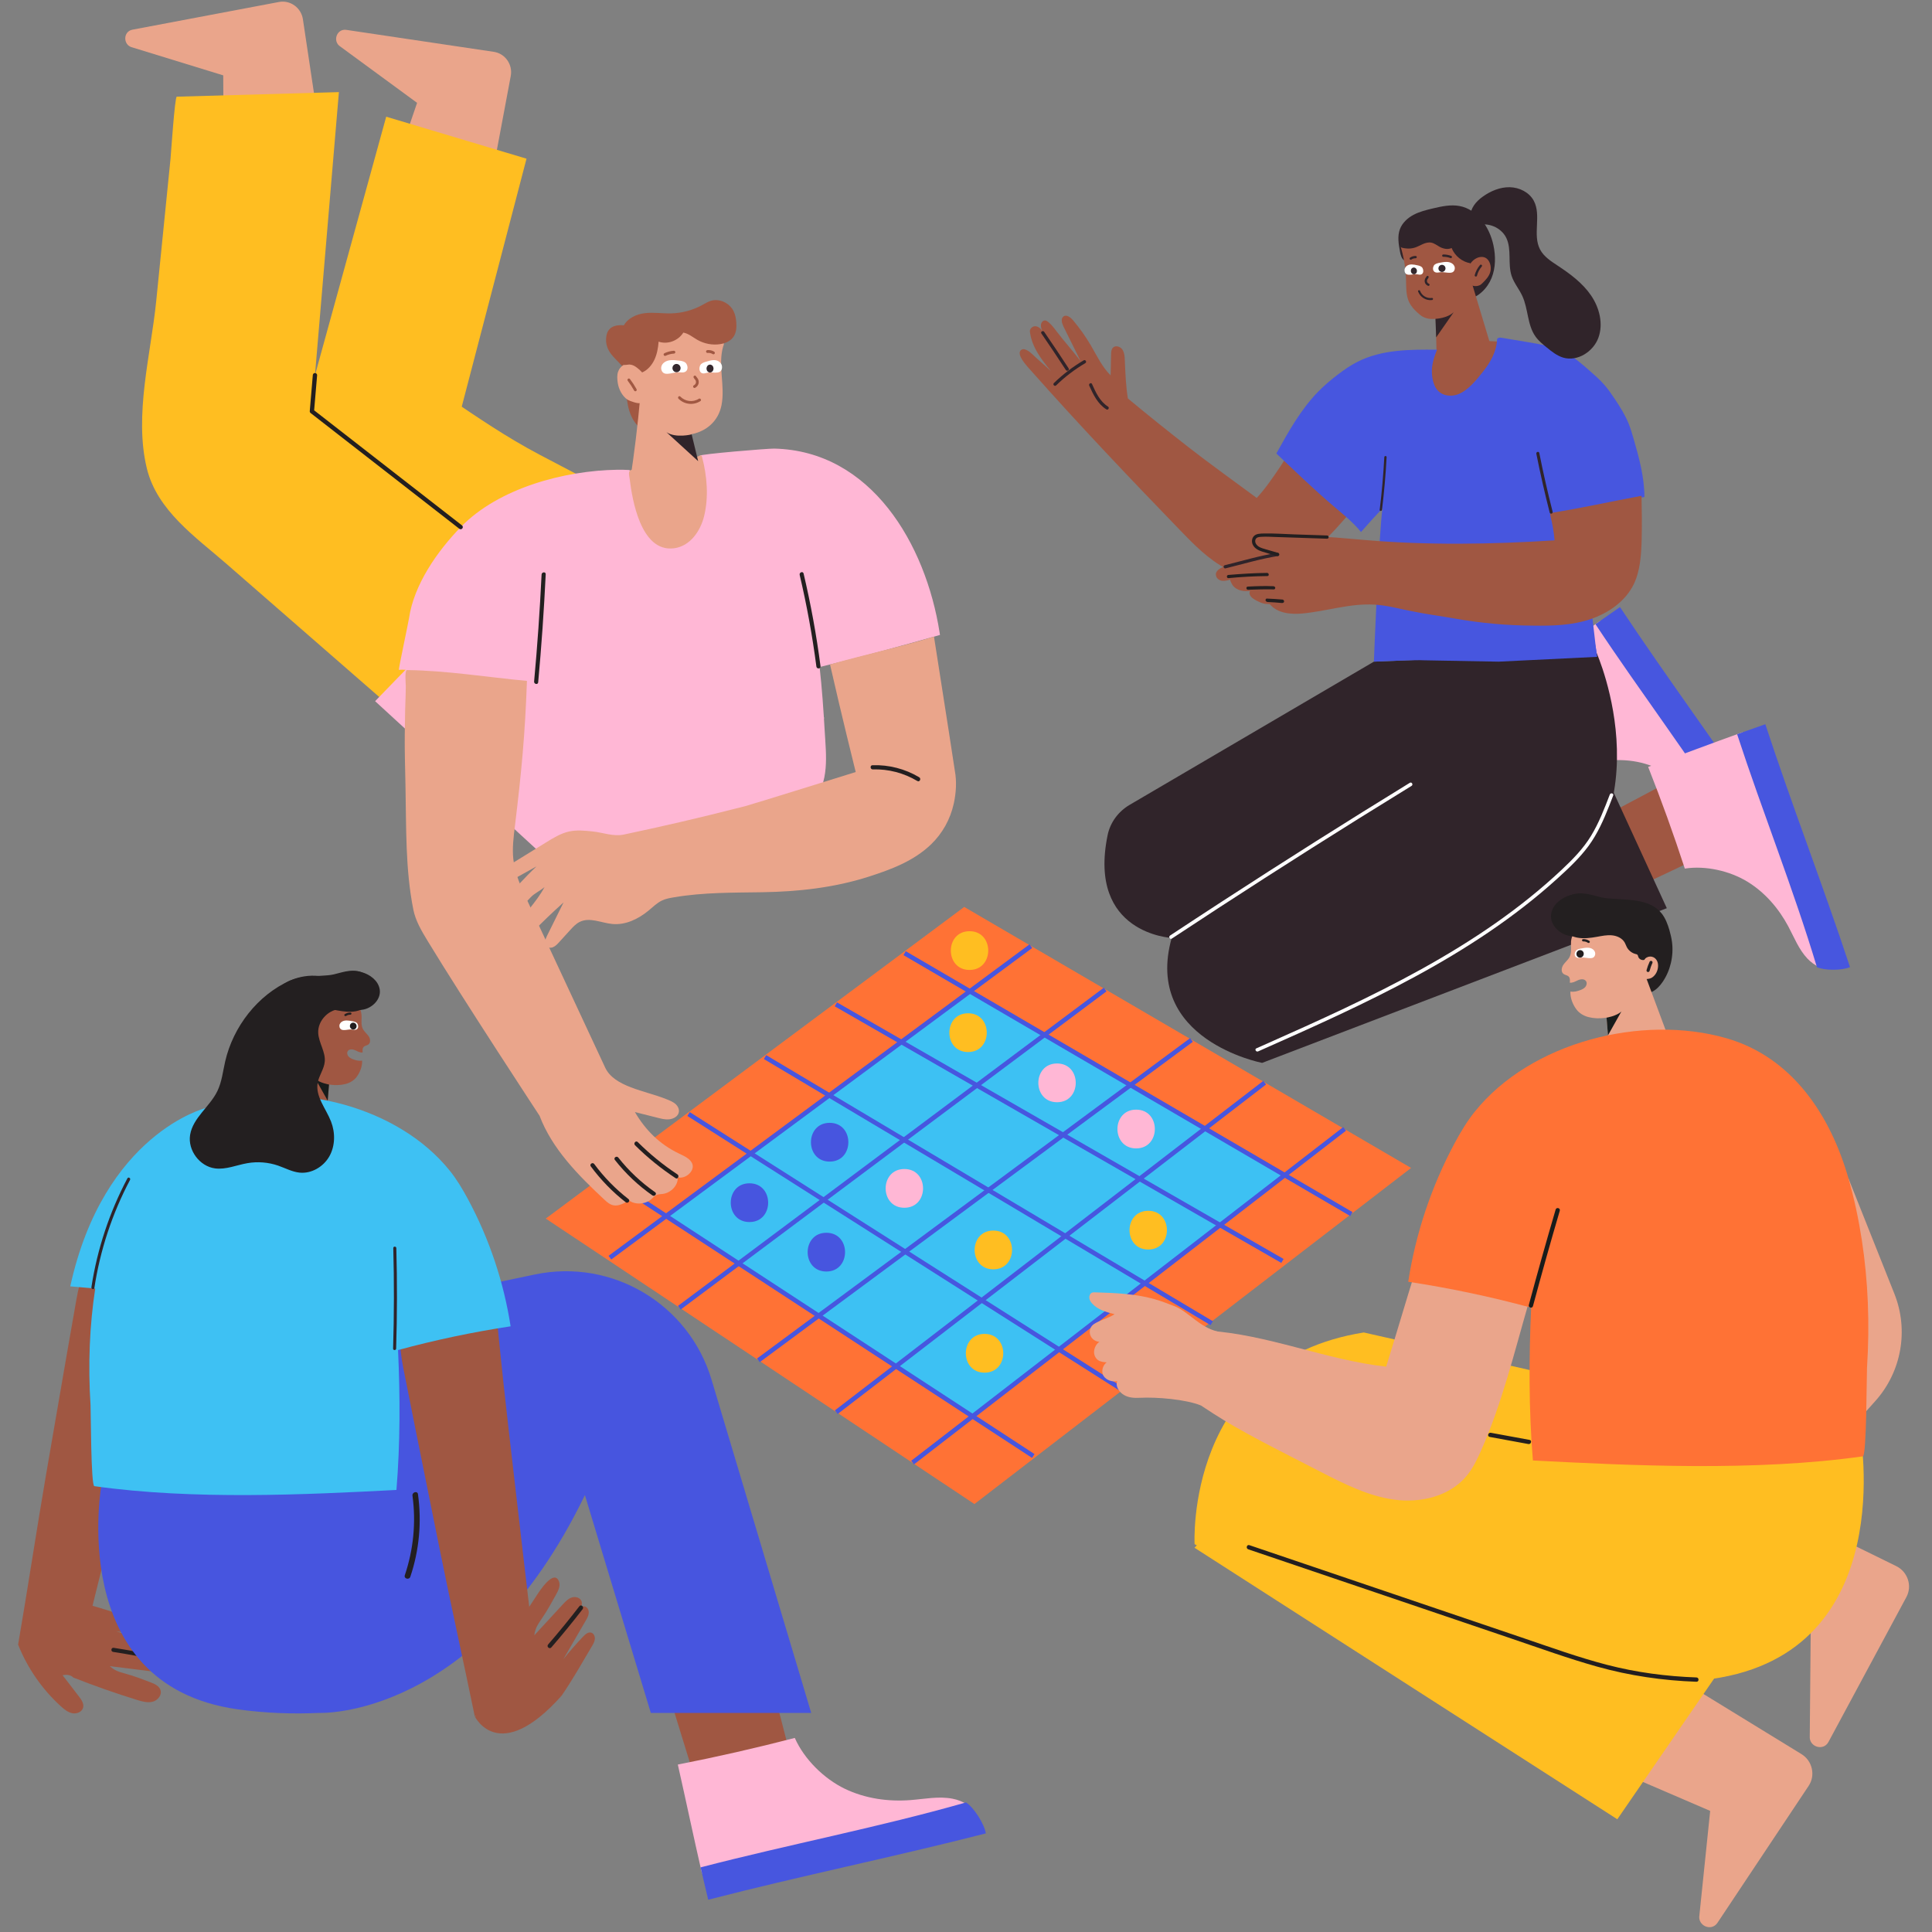 <?xml version="1.0" encoding="UTF-8"?>
<svg xmlns="http://www.w3.org/2000/svg" xmlns:xlink="http://www.w3.org/1999/xlink" width="1012.5pt" height="1012.5pt" viewBox="0 0 1012.5 1012.5" version="1.2">
<rect x="0" y="0" width="1012.5" height="1012.5" fill="#808080" stroke="none"/>
<defs>
<clipPath id="clip1">
  <path d="M 9.203 652 L 96 652 L 96 898 L 9.203 898 Z M 9.203 652 "/>
</clipPath>
</defs>
<g id="surface1">
<path style=" stroke:none;fill-rule:nonzero;fill:rgb(100%,44.71%,20.779%);fill-opacity:1;" d="M 505.32 475.301 L 286.02 638.621 L 510.664 788.227 L 739.5 612.086 Z M 505.32 475.301 "/>
<path style=" stroke:none;fill-rule:nonzero;fill:rgb(23.92%,75.69%,95.29%);fill-opacity:1;" d="M 349.836 636.922 L 507.715 519.344 L 673.754 616.324 L 509.156 743.023 Z M 349.836 636.922 "/>
<path style="fill:none;stroke-width:1.12;stroke-linecap:butt;stroke-linejoin:miter;stroke:rgb(27.84%,33.73%,87.45%);stroke-opacity:1;stroke-miterlimit:10;" d="M 327.725 297.889 L 217.908 233.789 " transform="matrix(2.132,0,0,2.133,9.493,0.853)"/>
<path style="fill:none;stroke-width:1.12;stroke-linecap:butt;stroke-linejoin:miter;stroke:rgb(27.84%,33.73%,87.45%);stroke-opacity:1;stroke-miterlimit:10;" d="M 271.826 341.299 L 164.803 273.312 " transform="matrix(2.132,0,0,2.133,9.493,0.853)"/>
<path style="fill:none;stroke-width:1.12;stroke-linecap:butt;stroke-linejoin:miter;stroke:rgb(27.84%,33.73%,87.45%);stroke-opacity:1;stroke-miterlimit:10;" d="M 249.54 357.33 L 144.243 288.555 " transform="matrix(2.132,0,0,2.133,9.493,0.853)"/>
<path style="fill:none;stroke-width:1.12;stroke-linecap:butt;stroke-linejoin:miter;stroke:rgb(27.84%,33.73%,87.45%);stroke-opacity:1;stroke-miterlimit:10;" d="M 293.401 324.703 L 183.601 259.323 " transform="matrix(2.132,0,0,2.133,9.493,0.853)"/>
<path style="fill:none;stroke-width:1.12;stroke-linecap:butt;stroke-linejoin:miter;stroke:rgb(27.84%,33.73%,87.45%);stroke-opacity:1;stroke-miterlimit:10;" d="M 310.788 309.407 L 201.013 246.365 " transform="matrix(2.132,0,0,2.133,9.493,0.853)"/>
<path style="fill:none;stroke-width:1.12;stroke-linecap:butt;stroke-linejoin:miter;stroke:rgb(27.84%,33.73%,87.45%);stroke-opacity:1;stroke-miterlimit:10;" d="M 145.467 308.601 L 248.947 232.07 " transform="matrix(2.132,0,0,2.133,9.493,0.853)"/>
<path style="fill:none;stroke-width:1.12;stroke-linecap:butt;stroke-linejoin:miter;stroke:rgb(27.84%,33.73%,87.45%);stroke-opacity:1;stroke-miterlimit:10;" d="M 162.539 320.894 L 267.204 242.726 " transform="matrix(2.132,0,0,2.133,9.493,0.853)"/>
<path style="fill:none;stroke-width:1.12;stroke-linecap:butt;stroke-linejoin:miter;stroke:rgb(27.84%,33.73%,87.45%);stroke-opacity:1;stroke-miterlimit:10;" d="M 181.97 333.825 L 288.425 255.113 " transform="matrix(2.132,0,0,2.133,9.493,0.853)"/>
<path style="fill:none;stroke-width:1.12;stroke-linecap:butt;stroke-linejoin:miter;stroke:rgb(27.84%,33.73%,87.45%);stroke-opacity:1;stroke-miterlimit:10;" d="M 201.113 346.565 L 306.414 265.614 " transform="matrix(2.132,0,0,2.133,9.493,0.853)"/>
<path style="fill:none;stroke-width:1.12;stroke-linecap:butt;stroke-linejoin:miter;stroke:rgb(27.84%,33.73%,87.45%);stroke-opacity:1;stroke-miterlimit:10;" d="M 219.87 358.95 L 326.065 276.965 " transform="matrix(2.132,0,0,2.133,9.493,0.853)"/>
<path style="fill:none;stroke-width:2.115;stroke-linecap:butt;stroke-linejoin:miter;stroke:rgb(13.73%,12.16%,12.549%);stroke-opacity:1;stroke-miterlimit:10;" d="M 72.968 91.783 L 72.217 100.658 L 106.62 129.434 " transform="matrix(2.132,0,0,2.133,9.493,0.853)"/>
<path style=" stroke:none;fill-rule:nonzero;fill:rgb(91.759%,64.709%,54.509%);fill-opacity:1;" d="M 855.859 931.645 L 896.25 949.035 L 890.609 1003.664 C 889.578 1009.262 896.93 1012.398 900.062 1007.691 L 947.867 935.898 C 951.543 930.375 949.82 922.785 944.09 919.273 L 887.305 884.441 Z M 855.859 931.645 "/>
<path style=" stroke:none;fill-rule:nonzero;fill:rgb(91.759%,64.709%,54.509%);fill-opacity:1;" d="M 907.09 841.363 L 948.934 854.883 L 948.441 909.797 C 947.938 915.469 955.555 917.898 958.23 912.922 L 999.09 836.957 C 1002.23 831.113 999.805 823.719 993.77 820.758 L 933.969 791.414 Z M 907.09 841.363 "/>
<path style=" stroke:none;fill-rule:nonzero;fill:rgb(62.749%,34.119%,25.879%);fill-opacity:1;" d="M 350.742 888.707 L 363.793 931.008 L 413.688 917.949 L 402.559 874.934 Z M 350.742 888.707 "/>
<path style=" stroke:none;fill-rule:nonzero;fill:rgb(62.749%,34.119%,25.879%);fill-opacity:1;" d="M 678.703 231.793 C 675.84 236.047 674.152 239.785 671.289 244.035 C 667.344 249.902 663.375 255.793 658.613 260.961 C 646.91 252.273 634.453 243.418 622.953 234.441 C 612.215 226.055 601.566 217.543 591.082 208.816 C 590.027 202.211 589.777 195.68 589.488 188.992 C 589.398 186.969 589.305 184.809 588.176 183.16 C 587.047 181.512 584.453 180.797 583.152 182.309 C 582.391 183.199 582.32 184.496 582.293 185.688 C 582.207 189.363 582.121 193.039 582.035 196.715 C 577.484 192.203 574.824 186.332 571.531 180.762 C 568.809 176.156 565.703 171.797 562.262 167.75 C 560.973 166.234 558.848 164.66 557.293 165.879 C 555.805 167.051 556.523 169.48 557.375 171.203 C 560.344 177.207 563.316 183.215 566.285 189.219 C 562.168 183.801 557.648 178.832 553.535 173.414 C 552.266 171.742 550.98 170.055 549.359 168.75 C 548.828 168.324 548.223 167.926 547.551 167.941 C 546.477 167.961 545.656 169.078 545.531 170.188 C 545.41 171.301 545.801 172.395 546.184 173.441 C 545.387 172.129 544.094 171.023 542.602 170.965 C 541.109 170.906 539.562 172.25 539.742 173.789 C 540.684 181.836 545.75 188.383 550.812 194.543 C 547.332 191.223 544.16 188.66 540.68 185.34 C 539.629 184.332 537.109 182.426 535.59 183.152 C 531.559 185.074 538.699 192.414 540.035 193.922 C 565.445 222.609 591.832 250.352 618.426 277.859 C 625.793 285.477 633.344 293.207 642.637 298.047 C 648.137 300.91 654.328 302.832 660.527 302.715 C 668.922 302.555 676.203 297.758 682.75 292.762 C 689.895 287.309 696.594 281.203 702.543 274.363 C 708.637 267.348 723.039 251.766 723.039 251.766 C 708.863 245.113 691.207 238.473 678.703 231.793 Z M 678.703 231.793 "/>
<path style=" stroke:none;fill-rule:nonzero;fill:rgb(18.819%,14.119%,16.469%);fill-opacity:1;" d="M 735.977 136.527 C 734.461 135.559 734.004 133.586 733.68 131.816 C 732.965 127.941 732.27 123.84 733.633 120.145 C 734.871 116.789 737.691 114.211 740.852 112.547 C 744.016 110.883 747.527 110.023 751.004 109.207 C 755.57 108.137 760.301 107.102 764.91 107.969 C 774.332 109.746 780.652 119.113 782.656 128.496 C 783.879 134.215 783.871 140.336 781.664 145.746 C 779.453 151.16 774.82 155.75 769.109 157 "/>
<path style=" stroke:none;fill-rule:nonzero;fill:rgb(91.759%,64.709%,54.509%);fill-opacity:1;" d="M 835.836 393.379 L 830.84 397.68 L 797.039 426.793 L 785.43 382.23 L 802.797 365.793 L 809.27 359.676 Z M 835.836 393.379 "/>
<path style=" stroke:none;fill-rule:nonzero;fill:rgb(100%,71.759%,83.53%);fill-opacity:1;" d="M 910.094 433.359 C 887.156 396.867 862.344 361.32 838.551 325.387 C 824.152 335.504 810.27 345.719 795.727 356.027 C 807.09 371.121 817.992 386.555 828.41 402.293 C 838.473 397.742 851.594 397.207 861.949 400.207 C 872.305 403.207 881.383 409.363 888.641 416.98 C 893.207 421.773 897.211 427.242 902.938 430.707 C 905.07 431.996 907.551 432.926 910.094 433.359 Z M 910.094 433.359 "/>
<path style=" stroke:none;fill-rule:nonzero;fill:rgb(27.84%,33.73%,87.45%);fill-opacity:1;" d="M 925.582 429.035 C 900.281 391.109 874.09 355.941 848.984 318.141 C 845.465 320.551 839.562 324.68 836.117 327.102 C 859.91 363.035 885.93 397.176 908.867 433.664 C 913.156 434.391 922.266 431.84 925.582 429.035 Z M 925.582 429.035 "/>
<path style=" stroke:none;fill-rule:nonzero;fill:rgb(62.749%,34.119%,25.879%);fill-opacity:1;" d="M 892.488 448.578 L 886.527 451.398 L 846.207 470.473 L 846.855 424.422 L 867.969 413.199 L 875.828 409.023 Z M 892.488 448.578 "/>
<path style=" stroke:none;fill-rule:nonzero;fill:rgb(18.819%,14.119%,16.469%);fill-opacity:1;" d="M 836.621 341.902 C 836.621 341.902 876.699 431.305 802.375 479.055 L 661.426 557.023 C 661.426 557.023 599.027 545.02 614.043 491.535 C 614.043 491.535 569.844 489.484 580.461 437.688 C 581.832 430.992 586.117 425.25 592.012 421.797 L 720.008 346.754 Z M 836.621 341.902 "/>
<path style=" stroke:none;fill-rule:nonzero;fill:rgb(27.84%,33.73%,87.45%);fill-opacity:1;" d="M 814.363 344.238 L 836.891 344.238 L 830.539 289.086 "/>
<path style=" stroke:none;fill-rule:nonzero;fill:rgb(62.749%,34.119%,25.879%);fill-opacity:1;" d="M 780.328 178.734 C 782.371 178.848 784.414 178.965 786.457 179.082 C 786.688 179.094 786.941 179.113 787.117 179.277 C 787.266 179.414 787.328 179.629 787.379 179.828 C 788.828 185.617 787.547 191.762 785.727 197.438 C 784.352 201.727 782.578 206.043 779.418 209.152 C 776.883 211.648 773.582 213.207 770.172 213.984 C 765.957 214.945 761.508 214.754 757.383 213.441 C 756.129 213.039 754.895 212.531 753.82 211.754 C 752.816 211.023 751.98 210.078 751.191 209.109 C 748.832 206.203 746.766 202.812 746.453 199.023 C 746.297 197.148 746.582 195.258 746.953 193.414 C 747.434 191.031 748.055 188.684 748.676 186.336 C 748.77 185.98 748.867 185.613 749.086 185.316 C 749.496 184.758 750.227 184.59 750.883 184.418 C 754.637 183.434 757.949 181.121 761.656 179.965 C 765.199 178.863 768.957 178.855 772.652 178.859 C 773.883 178.863 775.117 178.863 776.328 179.09 "/>
<path style=" stroke:none;fill-rule:nonzero;fill:rgb(62.749%,34.119%,25.879%);fill-opacity:1;" d="M 733.875 128.684 C 735.664 134.449 736.668 140.477 736.848 146.527 C 736.973 150.582 736.766 154.836 738.527 158.453 C 739.527 160.512 741.098 162.203 742.746 163.746 C 743.656 164.598 744.609 165.422 745.691 166.012 C 748.312 167.441 751.469 167.383 754.367 166.75 C 759.074 165.723 763.484 163.258 766.906 159.738 C 767.73 158.891 768.5 157.98 769.125 156.965 C 770.469 154.781 771.086 152.199 771.473 149.637 C 772.773 150.078 774.117 150.062 775.379 149.516 C 776.02 149.242 776.539 148.738 777.039 148.242 C 778.68 146.621 780.34 144.855 780.984 142.598 C 781.496 140.812 781.297 138.82 780.445 137.184 C 780.078 136.477 779.582 135.828 778.941 135.375 C 777.508 134.359 775.547 134.5 773.961 135.227 C 772.551 135.875 771.328 136.953 770.484 138.289 C 770.859 134.992 769.992 132.012 768.738 128.957 C 768.168 127.562 767.52 126.188 766.66 124.957 C 765.641 123.5 764.324 122.27 762.875 121.281 C 758.266 118.141 752.281 117.477 747 119.094 C 741.715 120.711 736.98 123.953 733.875 128.684 Z M 733.875 128.684 "/>
<path style=" stroke:none;fill-rule:nonzero;fill:rgb(62.749%,34.119%,25.879%);fill-opacity:1;" d="M 771.289 148.09 L 781.262 181.215 C 781.262 181.215 765.453 197.395 752.938 188.371 L 752.281 161.629 Z M 771.289 148.09 "/>
<path style=" stroke:none;fill-rule:nonzero;fill:rgb(27.84%,33.73%,87.45%);fill-opacity:1;" d="M 753.121 183.266 C 738.945 183.129 724.176 183.129 711.438 189.598 C 707.801 191.441 704.418 193.781 701.152 196.266 C 697.488 199.051 693.953 202.039 690.723 205.352 C 681.684 214.625 675.234 226.219 668.902 237.66 C 678.801 247.035 688.316 256.266 698.668 265.094 C 703.746 269.426 709.039 273.582 713.258 278.816 C 716.891 274.676 720.742 270.375 724.527 266.387 C 722.645 278.926 720.008 346.754 720.008 346.754 C 720.008 346.754 743.141 345.73 746.176 346.043 L 785.43 346.754 L 836.891 344.238 C 836.715 331.059 816.773 282.285 819.078 269.324 C 836.277 266.699 844.688 263.676 861.793 260.445 C 861.758 250.027 858.996 239.891 856.105 229.914 C 855.348 227.293 854.586 224.664 853.57 222.141 C 851.762 217.621 849.172 213.492 846.508 209.461 C 844.707 206.746 842.859 204.051 840.723 201.613 C 838.422 198.988 835.809 196.688 833.199 194.398 C 829.098 190.789 824.945 187.145 820.133 184.664 C 814.148 181.582 807.441 180.441 800.848 179.336 C 796.18 178.555 791.512 177.773 786.848 176.992 C 785.922 176.836 784.594 176.992 784.555 177.965 C 784.305 184.262 781.035 189.926 777.277 194.668 C 773.719 199.164 769.105 205.008 763.598 206.809 C 760.141 207.941 755.996 207.391 753.488 204.668 C 751.879 202.922 751.109 200.512 750.691 198.129 C 749.762 192.828 751.094 188.223 753.121 183.266 Z M 753.121 183.266 "/>
<path style=" stroke:none;fill-rule:nonzero;fill:rgb(18.819%,14.119%,16.469%);fill-opacity:1;" d="M 752.281 167.09 C 752.281 167.09 758.531 166.855 761.887 163.555 L 752.652 176.805 Z M 752.281 167.09 "/>
<path style=" stroke:none;fill-rule:nonzero;fill:rgb(18.819%,14.119%,16.469%);fill-opacity:1;" d="M 741.691 129.695 C 743.102 129.211 744.402 128.445 745.777 127.863 C 747.152 127.277 748.656 126.871 750.113 127.16 C 751.676 127.473 752.984 128.531 754.391 129.309 C 756.34 130.387 758.738 130.922 760.75 129.973 C 762.438 134.148 766.316 137.285 770.629 137.953 C 771.371 135.316 771.836 132.594 772.012 129.852 C 772.098 128.527 772.113 127.188 771.863 125.883 C 771.227 122.582 768.871 119.824 766.027 118.211 C 763.188 116.602 759.898 116.02 756.66 115.906 C 750.723 115.703 744.742 117.012 739.391 119.695 C 738.055 120.363 736.719 121.152 735.844 122.395 C 735.344 123.098 735.02 123.918 734.703 124.727 C 734.402 125.484 734.102 126.242 733.805 127 C 733.629 127.445 733.449 127.906 733.453 128.387 C 733.473 129.922 735.586 130.016 736.664 130.164 C 738.348 130.398 740.078 130.242 741.691 129.695 Z M 741.691 129.695 "/>
<path style=" stroke:none;fill-rule:nonzero;fill:rgb(18.819%,14.119%,16.469%);fill-opacity:1;" d="M 661.426 557.023 L 873.523 475.957 L 841.762 406.824 Z M 661.426 557.023 "/>
<path style=" stroke:none;fill-rule:nonzero;fill:rgb(18.819%,14.119%,16.469%);fill-opacity:1;" d="M 776.52 138.852 C 776.301 138.633 775.875 138.602 775.664 138.852 C 774.344 140.398 773.375 142.211 772.855 144.18 C 772.656 144.934 773.824 145.258 774.023 144.504 C 774.484 142.742 775.332 141.094 776.52 139.707 C 776.73 139.457 776.762 139.094 776.52 138.852 Z M 776.52 138.852 "/>
<path style=" stroke:none;fill-rule:nonzero;fill:rgb(18.819%,14.119%,16.469%);fill-opacity:1;" d="M 725.465 239.582 C 724.984 248.812 724.18 258.023 723.047 267.199 C 722.949 267.969 724.16 267.965 724.254 267.199 C 725.387 258.023 726.195 248.812 726.676 239.582 C 726.715 238.805 725.504 238.805 725.465 239.582 Z M 725.465 239.582 "/>
<path style=" stroke:none;fill-rule:nonzero;fill:rgb(18.819%,14.119%,16.469%);fill-opacity:1;" d="M 746.848 146.098 C 746.938 145.895 747.051 145.715 747.184 145.535 C 747.289 145.395 747.309 145.383 747.402 145.246 C 747.43 145.203 747.461 145.16 747.488 145.113 C 747.5 145.098 747.566 144.945 747.539 145.023 C 747.652 144.719 747.945 144.508 748.281 144.602 C 748.574 144.68 748.82 145.035 748.703 145.344 C 748.539 145.773 748.27 146.051 748.059 146.387 C 747.859 146.703 747.797 146.965 747.816 147.34 C 747.816 147.352 747.824 147.461 747.82 147.422 C 747.816 147.383 747.832 147.492 747.836 147.504 C 747.855 147.598 747.883 147.691 747.914 147.785 C 747.922 147.801 747.922 147.809 747.926 147.816 C 747.926 147.812 747.926 147.816 747.934 147.832 C 747.953 147.867 747.969 147.902 747.988 147.938 C 748.031 148.012 748.074 148.086 748.125 148.156 C 748.133 148.164 748.141 148.172 748.148 148.184 C 748.184 148.219 748.215 148.258 748.25 148.293 C 748.277 148.32 748.305 148.348 748.336 148.375 C 748.344 148.383 748.426 148.453 748.387 148.422 C 748.344 148.387 748.461 148.477 748.473 148.484 C 748.504 148.504 748.539 148.527 748.574 148.547 C 748.617 148.57 748.66 148.594 748.703 148.617 C 748.719 148.625 748.84 148.676 748.75 148.641 C 749.055 148.758 749.266 149.043 749.172 149.383 C 749.094 149.672 748.734 149.926 748.43 149.805 C 747.527 149.453 746.797 148.68 746.648 147.695 C 746.562 147.145 746.625 146.609 746.848 146.098 Z M 746.848 146.098 "/>
<path style=" stroke:none;fill-rule:nonzero;fill:rgb(100%,100%,100%);fill-opacity:1;" d="M 751.438 139.18 C 750.855 140.156 750.758 141.645 751.719 142.422 C 752.16 142.777 752.754 142.875 753.32 142.852 C 753.883 142.828 754.438 142.699 755 142.648 C 756.629 142.5 758.258 143.035 759.895 142.961 C 760.418 142.938 760.961 142.848 761.41 142.562 C 762.371 141.957 762.656 140.555 762.207 139.5 C 761.754 138.445 760.719 137.742 759.625 137.457 C 758.531 137.168 757.375 137.25 756.254 137.402 C 755.535 137.5 754.82 137.625 754.109 137.777 C 753.18 137.98 751.969 138.293 751.438 139.18 Z M 751.438 139.18 "/>
<path style=" stroke:none;fill-rule:nonzero;fill:rgb(20.389%,15.689%,18.039%);fill-opacity:1;" d="M 753.852 140.387 C 753.805 140.637 753.824 140.883 753.902 141.117 C 753.945 141.355 754.039 141.574 754.191 141.766 C 754.328 141.969 754.504 142.125 754.719 142.23 C 754.918 142.379 755.141 142.465 755.391 142.492 L 755.449 142.5 C 755.773 142.547 756.09 142.508 756.398 142.383 C 756.531 142.305 756.668 142.227 756.805 142.148 C 757.062 141.953 757.254 141.703 757.387 141.406 L 757.523 140.926 C 757.566 140.672 757.551 140.43 757.469 140.195 C 757.43 139.953 757.332 139.738 757.184 139.547 C 757.043 139.344 756.867 139.188 756.656 139.078 C 756.457 138.934 756.234 138.848 755.984 138.82 L 755.926 138.809 C 755.598 138.762 755.281 138.801 754.977 138.93 C 754.84 139.004 754.707 139.082 754.57 139.16 C 754.312 139.359 754.117 139.605 753.988 139.906 C 753.941 140.066 753.898 140.227 753.852 140.387 Z M 753.852 140.387 "/>
<path style=" stroke:none;fill-rule:nonzero;fill:rgb(100%,100%,100%);fill-opacity:1;" d="M 743.184 139.109 C 742.574 138.957 741.957 138.832 741.336 138.73 C 740.371 138.578 739.375 138.492 738.438 138.754 C 737.5 139.016 736.613 139.676 736.234 140.676 C 735.855 141.672 736.113 143.012 736.945 143.598 C 737.336 143.871 737.801 143.961 738.254 143.988 C 739.664 144.07 741.059 143.578 742.465 143.73 C 742.949 143.785 743.426 143.914 743.91 143.941 C 744.398 143.969 744.906 143.879 745.285 143.547 C 746.105 142.816 746.008 141.398 745.496 140.465 C 745.031 139.617 743.988 139.309 743.184 139.109 Z M 743.184 139.109 "/>
<path style=" stroke:none;fill-rule:nonzero;fill:rgb(20.389%,15.689%,18.039%);fill-opacity:1;" d="M 742.434 141.273 C 742.316 140.988 742.148 140.75 741.926 140.562 C 741.809 140.484 741.691 140.41 741.574 140.336 C 741.309 140.211 741.035 140.172 740.754 140.215 L 740.707 140.223 C 740.492 140.246 740.301 140.328 740.129 140.465 C 739.945 140.562 739.797 140.711 739.68 140.902 C 739.551 141.086 739.473 141.289 739.438 141.516 C 739.371 141.738 739.359 141.973 739.398 142.211 L 739.52 142.672 C 739.637 142.957 739.805 143.195 740.027 143.383 C 740.145 143.457 740.262 143.535 740.379 143.609 C 740.645 143.73 740.918 143.77 741.199 143.73 L 741.246 143.723 C 741.461 143.699 741.656 143.617 741.824 143.48 C 742.008 143.379 742.156 143.234 742.273 143.039 C 742.402 142.859 742.484 142.652 742.516 142.426 C 742.582 142.203 742.598 141.973 742.555 141.73 C 742.516 141.578 742.473 141.426 742.434 141.273 Z M 742.434 141.273 "/>
<path style=" stroke:none;fill-rule:nonzero;fill:rgb(18.819%,14.119%,16.469%);fill-opacity:1;" d="M 744.207 152.438 C 745.164 155 747.754 156.504 750.445 156.148 C 751.137 156.055 751.199 157.141 750.508 157.23 C 747.332 157.652 744.293 155.766 743.176 152.777 C 742.934 152.121 743.965 151.781 744.207 152.438 Z M 744.207 152.438 "/>
<path style=" stroke:none;fill-rule:nonzero;fill:rgb(18.819%,14.119%,16.469%);fill-opacity:1;" d="M 756.387 133.363 C 757.781 133.348 759.18 133.594 760.48 134.094 C 760.785 134.211 760.996 134.5 760.906 134.836 C 760.824 135.129 760.469 135.379 760.16 135.262 C 758.922 134.785 757.691 134.559 756.387 134.574 C 756.07 134.574 755.77 134.293 755.781 133.969 C 755.797 133.637 756.047 133.367 756.387 133.363 Z M 756.387 133.363 "/>
<path style=" stroke:none;fill-rule:nonzero;fill:rgb(18.819%,14.119%,16.469%);fill-opacity:1;" d="M 739.016 134.988 C 739.848 134.414 740.871 134.117 741.879 134.141 C 742.195 134.148 742.496 134.414 742.484 134.746 C 742.469 135.07 742.215 135.359 741.879 135.352 C 741.668 135.348 741.434 135.34 741.227 135.383 C 741.203 135.391 741.18 135.395 741.168 135.398 C 741.109 135.406 741.055 135.418 740.996 135.43 C 740.898 135.453 740.797 135.48 740.699 135.508 C 740.602 135.539 740.504 135.57 740.41 135.605 C 740.375 135.621 740.191 135.672 740.352 135.629 C 740.297 135.641 740.242 135.676 740.191 135.699 C 739.996 135.797 739.809 135.91 739.629 136.031 C 739.367 136.211 738.945 136.09 738.801 135.816 C 738.637 135.508 738.738 135.18 739.016 134.988 Z M 739.016 134.988 "/>
<path style=" stroke:none;fill-rule:nonzero;fill:rgb(100%,71.759%,83.53%);fill-opacity:1;" d="M 953.453 506.875 C 941.035 465.598 926.559 424.73 913.168 383.758 C 896.598 389.68 880.504 395.836 863.742 401.902 C 870.691 419.48 877.098 437.254 882.961 455.199 C 893.871 453.488 906.664 456.461 915.848 462.109 C 925.035 467.758 932.152 476.105 937.125 485.379 C 940.254 491.215 942.66 497.555 947.258 502.414 C 948.973 504.227 951.113 505.781 953.453 506.875 Z M 953.453 506.875 "/>
<path style=" stroke:none;fill-rule:nonzero;fill:rgb(27.84%,33.73%,87.45%);fill-opacity:1;" d="M 969.531 506.828 C 955.219 463.539 939.312 422.668 925.152 379.547 C 921.117 380.934 914.328 383.348 910.363 384.762 C 923.758 425.734 939.77 465.566 952.188 506.844 C 956.129 508.688 965.59 508.648 969.531 506.828 Z M 969.531 506.828 "/>
<path style=" stroke:none;fill-rule:nonzero;fill:rgb(100%,100%,100%);fill-opacity:1;" d="M 738.832 410.25 C 722.32 420.391 705.875 430.637 689.496 440.988 C 673.113 451.34 656.801 461.797 640.555 472.359 C 631.418 478.297 622.301 484.273 613.207 490.281 C 612.219 490.93 613.141 492.531 614.137 491.875 C 630.309 481.195 646.543 470.621 662.848 460.152 C 679.152 449.68 695.523 439.316 711.961 429.055 C 721.207 423.285 730.477 417.547 739.762 411.844 C 740.773 411.223 739.848 409.625 738.832 410.25 Z M 738.832 410.25 "/>
<path style=" stroke:none;fill-rule:nonzero;fill:rgb(100%,100%,100%);fill-opacity:1;" d="M 843.648 416.395 C 840.816 423.793 837.957 431.238 833.828 438.027 C 829.695 444.832 824.121 450.477 818.352 455.891 C 807.406 466.164 795.637 475.531 783.332 484.121 C 770.992 492.734 758.129 500.574 744.973 507.867 C 731.789 515.176 718.309 521.934 704.691 528.395 C 691.062 534.859 677.297 541.023 663.508 547.145 C 661.816 547.898 660.121 548.648 658.426 549.398 C 657.34 549.879 658.277 551.473 659.355 550.996 C 673.32 544.805 687.281 538.602 701.113 532.117 C 714.883 525.66 728.531 518.93 741.898 511.664 C 755.18 504.441 768.188 496.691 780.688 488.18 C 793.16 479.691 805.133 470.441 816.305 460.293 C 822.102 455.027 827.906 449.605 832.555 443.266 C 837.223 436.891 840.441 429.617 843.332 422.305 C 844.043 420.504 844.738 418.695 845.43 416.887 C 845.855 415.773 844.07 415.293 843.648 416.395 Z M 843.648 416.395 "/>
<path style=" stroke:none;fill-rule:nonzero;fill:rgb(91.759%,64.709%,54.509%);fill-opacity:1;" d="M 167.695 69.824 L 158.742 10.074 C 157.84 4.043 152.117 -0.082 146.211 1.035 L 69.414 15.551 C 64.383 16.504 64.398 23.754 69.434 24.875 L 116.988 39.496 L 117.195 79.383 Z M 167.695 69.824 "/>
<path style=" stroke:none;fill-rule:nonzero;fill:rgb(100%,74.509%,12.939%);fill-opacity:1;" d="M 269.789 231.008 C 274.129 233.582 278.539 236.066 283.055 238.438 C 298.09 246.328 313.125 254.219 328.16 262.109 C 329.578 262.855 351.84 275.152 352.156 274.703 C 352.152 274.707 297.484 352.406 297.484 352.406 L 168.492 244.316 C 168.492 244.316 223.688 200.82 223.688 200.82 C 239.125 211.094 253.977 221.629 269.789 231.008 Z M 269.789 231.008 "/>
<path style=" stroke:none;fill-rule:nonzero;fill:rgb(91.759%,64.709%,54.509%);fill-opacity:1;" d="M 256.531 99.199 L 267.672 39.816 C 268.797 33.824 264.746 28.051 258.797 27.164 L 181.496 15.656 C 176.43 14.902 174.062 21.754 178.453 24.469 L 218.582 53.895 L 205.695 91.645 Z M 256.531 99.199 "/>
<path style=" stroke:none;fill-rule:nonzero;fill:rgb(100%,74.509%,12.939%);fill-opacity:1;" d="M 286.199 441.469 C 265.344 423.297 244.488 405.125 223.637 386.949 C 188.621 356.438 153.605 325.922 118.59 295.41 C 102.582 281.457 82.328 267.586 76.949 245.441 C 70.164 217.516 79.059 185.746 81.867 157.797 C 84.375 132.867 86.879 107.938 89.387 83.008 C 89.582 81.043 91.59 50.781 92.637 50.668 C 92.637 50.668 177.609 48.273 177.609 48.273 L 163.453 215.594 L 236.797 276.984 L 259.004 281.156 C 305.078 295.496 324.934 344.422 324.934 344.422 C 323.711 369.355 286.199 441.469 286.199 441.469 Z M 286.199 441.469 "/>
<path style=" stroke:none;fill-rule:nonzero;fill:rgb(100%,74.509%,12.939%);fill-opacity:1;" d="M 275.93 83.164 L 233.355 246.156 L 157.258 224.965 L 202.398 61.156 Z M 275.93 83.164 "/>
<path style=" stroke:none;fill-rule:nonzero;fill:rgb(100%,71.759%,83.53%);fill-opacity:1;" d="M 281.969 445.859 L 196.582 367.465 L 313.637 246.691 L 432.016 376.309 "/>
<g clip-path="url(#clip1)" clip-rule="nonzero">
<path style=" stroke:none;fill-rule:nonzero;fill:rgb(62.749%,34.119%,25.879%);fill-opacity:1;" d="M 95.707 662.363 C 87.273 691.359 79.668 720.598 72.066 749.832 C 68.691 762.809 65.312 775.785 61.938 788.766 C 57.367 806.344 52.793 823.922 48.48 841.57 C 57.902 844.121 66.602 847.398 75.828 850.582 C 77.062 851.008 78.34 851.465 79.262 852.391 C 80.184 853.312 80.633 854.848 79.93 855.93 C 79.094 857.219 77.227 857.219 75.68 857.055 C 70.727 856.527 65.797 855.789 60.902 854.84 C 68.035 857.359 74.555 859.734 81.688 862.258 C 82.953 862.703 84.266 863.18 85.219 864.129 C 86.172 865.074 86.648 866.645 85.945 867.773 C 84.992 869.305 82.727 869.105 80.945 868.723 C 75.82 867.621 70.691 866.52 65.562 865.414 C 70.91 866.359 76.254 867.301 81.602 868.246 C 83.398 868.562 85.473 869.086 86.227 870.75 C 87.031 872.535 85.688 874.672 83.898 875.438 C 82.109 876.199 80.062 875.973 78.121 875.73 C 71.258 874.879 64.395 874.023 57.531 873.172 C 60.109 875.57 62.496 876.207 65.887 877.145 C 70.293 878.359 74.574 879.996 78.848 881.629 C 80.984 882.445 83.367 883.512 84.098 885.672 C 84.988 888.305 82.688 891.117 80.008 891.812 C 77.328 892.508 74.492 891.703 71.832 890.883 C 60.551 887.395 49.398 883.477 38.41 879.141 C 36.938 877.637 34.848 877.527 32.793 877.914 C 35.656 881.637 38.52 885.363 41.383 889.086 C 42.695 890.793 44.082 892.828 43.566 894.898 C 43.004 897.164 40.25 898.293 37.938 897.855 C 35.625 897.418 33.695 895.848 31.949 894.262 C 22.129 885.352 14.379 874.184 9.492 861.902 C 14.652 831.879 19.074 802.277 24.23 772.254 C 27.703 751.988 31.195 731.727 34.715 711.469 C 36.5 701.199 38.293 690.93 40.105 680.664 C 41.91 670.438 45.074 662.152 49.191 652.641 C 54.332 651.547 59.359 652.258 64.434 653.734 C 76.566 657.266 84.539 656.41 95.707 662.363 Z M 95.707 662.363 "/>
</g>
<path style=" stroke:none;fill-rule:nonzero;fill:rgb(13.73%,12.16%,12.549%);fill-opacity:1;" d="M 83.664 868.035 C 75.676 866.312 67.641 864.824 59.566 863.57 C 58.195 863.355 57.906 865.496 59.281 865.711 C 67.355 866.965 75.391 868.453 83.379 870.172 C 84.738 870.465 85.016 868.324 83.664 868.035 Z M 83.664 868.035 "/>
<path style=" stroke:none;fill-rule:nonzero;fill:rgb(27.84%,33.33%,87.45%);fill-opacity:1;" d="M 372.906 723.066 C 361.043 683.395 320.789 659.426 280.285 667.918 L 205.34 683.633 L 118.281 853.582 L 167.422 897.68 C 167.422 897.68 249.543 901.27 306.535 783.523 L 341.078 897.691 L 425.133 897.691 Z M 372.906 723.066 "/>
<path style=" stroke:none;fill-rule:nonzero;fill:rgb(13.73%,12.16%,12.549%);fill-opacity:1;" d="M 817.75 480.234 C 817.652 478.531 817.57 476.793 817.992 475.148 C 818.77 472.117 821.227 469.848 823.945 468.879 C 826.66 467.906 829.613 468.07 832.426 468.617 C 834.75 469.07 837.016 469.77 839.32 470.309 C 841.605 470.848 843.883 470.891 846.227 471.059 C 854.621 471.668 865.109 471.453 870.844 478.738 C 872.809 481.227 873.984 484.344 874.895 487.484 C 875.48 489.516 875.973 491.582 876.246 493.691 C 877.191 501.02 875.375 508.73 871.316 514.621 C 869.859 516.734 868.078 518.656 865.875 519.711 C 863.672 520.77 860.988 520.852 858.945 519.457 C 857.867 518.719 857.027 517.633 856.207 516.562 C 854.891 514.848 853.562 513.117 852.594 511.141 C 850.863 507.617 850.328 503.43 848.238 500.148 C 846.703 497.734 844.453 496.008 842.57 493.914 C 839.578 490.59 837.309 486.16 833.398 484.34 C 830.582 483.027 827.465 483.332 824.488 483.367 C 821.867 483.398 817.965 483.965 817.75 480.234 Z M 817.75 480.234 "/>
<path style=" stroke:none;fill-rule:nonzero;fill:rgb(91.759%,64.709%,54.509%);fill-opacity:1;" d="M 824.863 488.875 C 823.754 490.609 823.195 492.625 823.289 495.113 C 823.375 497.324 823.551 499.668 822.512 501.621 C 821.695 503.148 820.238 504.227 819.27 505.664 C 818.301 507.098 817.988 509.305 819.352 510.371 C 820.168 511.008 821.367 511.047 822.094 511.789 C 822.879 512.59 822.805 513.867 822.676 514.984 C 824.23 515.164 825.465 514.402 826.883 513.738 C 828.305 513.074 830.289 512.867 831.176 514.164 C 831.805 515.086 831.523 516.406 830.801 517.254 C 830.078 518.105 829.016 518.578 827.965 518.961 C 826.379 519.539 824.66 519.969 823.004 519.621 C 822.824 522.828 824.18 526.332 826.09 528.914 C 827.668 531.043 830.016 532.414 832.566 533.047 C 838.211 534.457 844.184 533.301 849.504 531.227 C 851.746 530.352 853.949 529.316 855.863 527.859 C 860.367 524.434 862.953 518.742 862.949 513.082 C 863.906 513.023 864.973 512.836 865.773 512.309 C 867.645 511.086 868.758 508.883 868.926 506.652 C 869.023 505.406 868.824 504.09 868.109 503.066 C 866.328 500.531 863.184 500.867 861.492 503.07 C 861.879 497.391 859.414 491.539 855.652 487.355 C 851.836 483.105 845.656 481.34 840.098 481.398 C 836.16 481.438 832.262 482.559 829.016 484.816 C 827.25 486.039 825.844 487.352 824.863 488.875 Z M 824.863 488.875 "/>
<path style=" stroke:none;fill-rule:nonzero;fill:rgb(91.759%,64.709%,54.509%);fill-opacity:1;" d="M 841.824 531.863 L 843.062 547.047 L 873.742 542.098 L 862.949 513.082 Z M 841.824 531.863 "/>
<path style=" stroke:none;fill-rule:nonzero;fill:rgb(13.73%,12.16%,12.549%);fill-opacity:1;" d="M 818.242 485.582 C 819.754 488.727 823.086 490.695 826.508 491.363 C 829.93 492.031 833.469 491.574 836.898 490.957 C 839.523 490.484 842.176 489.918 844.828 490.18 C 847.484 490.441 850.199 491.684 851.492 494.016 C 851.902 494.754 852.156 495.574 852.547 496.324 C 853.488 498.148 855.258 499.523 857.258 499.988 C 857.539 500.055 857.84 500.109 858.059 500.297 C 858.379 500.57 858.434 501.035 858.566 501.434 C 858.988 502.688 860.527 503.441 861.777 503.004 C 863.699 499.449 864.176 495.18 862.5 491.504 C 861.645 489.633 860.281 488.051 858.934 486.5 C 857.512 484.855 856.039 483.176 854.098 482.195 C 853.418 481.852 852.684 481.602 852.047 481.18 C 851.57 480.863 851.156 480.457 850.691 480.121 C 849.141 478.98 847.148 478.641 845.23 478.539 C 840.062 478.27 834.922 479.496 830.035 481.191 C 826.879 482.281 823.781 483.578 820.949 485.348 C 820.543 485.602 820.102 485.875 819.629 485.816 C 819.156 485.758 817.941 485.953 818.242 485.582 Z M 818.242 485.582 "/>
<path style=" stroke:none;fill-rule:nonzero;fill:rgb(13.73%,12.16%,12.549%);fill-opacity:1;" d="M 813.438 476.973 C 813.184 477.629 813 478.316 812.898 479.039 C 812.027 485.164 818.305 490.547 824.094 490.613 C 826.168 490.637 827.953 489.062 829.766 488.266 C 831.352 487.566 832.945 486.742 834.043 485.402 C 834.762 484.531 835.23 483.48 835.551 482.398 C 836.305 479.844 836.219 477.012 835.113 474.586 C 833.277 470.551 829.25 467.887 824.898 468.637 C 820.316 469.43 815.195 472.406 813.438 476.973 Z M 813.438 476.973 "/>
<path style=" stroke:none;fill-rule:nonzero;fill:rgb(91.759%,64.709%,54.509%);fill-opacity:1;" d="M 968.742 617.629 L 992.785 678.012 C 1000.387 697.098 996.543 718.844 982.863 734.164 L 954.684 765.719 L 926.922 680.242 Z M 968.742 617.629 "/>
<path style=" stroke:none;fill-rule:nonzero;fill:rgb(100%,74.509%,12.939%);fill-opacity:1;" d="M 974.73 750.047 C 974.73 750.047 996.359 865.801 897.219 879.859 C 798.082 893.914 716.422 855.328 703.578 850.508 C 690.734 845.691 626.051 809.223 626.051 809.223 C 626.051 809.223 620.871 713.281 714.711 698.305 L 845.836 727.992 L 976.727 749.727 "/>
<path style=" stroke:none;fill-rule:nonzero;fill:rgb(9.409%,10.979%,10.59%);fill-opacity:1;" d="M 841.945 533.328 C 841.945 533.328 847.387 532.41 849.73 530.062 L 842.695 542.57 Z M 841.945 533.328 "/>
<path style=" stroke:none;fill-rule:nonzero;fill:rgb(100%,100%,100%);fill-opacity:1;" d="M 825.703 498.48 C 825.133 499.418 825.004 500.852 825.891 501.602 C 826.297 501.945 826.855 502.043 827.387 502.023 C 827.918 502.004 828.441 501.879 828.973 501.832 C 830.512 501.699 832.031 502.219 833.57 502.156 C 834.07 502.137 834.578 502.051 835.008 501.781 C 835.93 501.203 836.23 499.855 835.832 498.836 C 835.43 497.82 834.473 497.137 833.449 496.859 C 832.426 496.578 831.336 496.652 830.277 496.793 C 829.598 496.883 828.922 497 828.25 497.145 C 827.371 497.336 826.223 497.629 825.703 498.48 Z M 825.703 498.48 "/>
<path style=" stroke:none;fill-rule:nonzero;fill:rgb(13.73%,12.16%,12.549%);fill-opacity:1;" d="M 826.184 499.594 C 826.129 499.859 826.141 500.121 826.219 500.367 C 826.254 500.621 826.348 500.852 826.5 501.055 C 826.637 501.27 826.812 501.438 827.031 501.551 C 827.234 501.707 827.461 501.801 827.719 501.828 L 827.781 501.84 C 828.117 501.891 828.445 501.852 828.762 501.719 C 828.906 501.637 829.047 501.555 829.191 501.473 C 829.461 501.266 829.668 501.008 829.812 500.691 L 829.965 500.184 C 830.02 499.918 830.008 499.66 829.93 499.41 C 829.895 499.156 829.801 498.93 829.648 498.723 C 829.512 498.508 829.332 498.344 829.117 498.227 C 828.914 498.07 828.684 497.98 828.426 497.949 L 828.367 497.941 C 828.031 497.887 827.703 497.93 827.383 498.059 C 827.242 498.141 827.098 498.223 826.957 498.305 C 826.684 498.512 826.477 498.773 826.336 499.09 C 826.285 499.258 826.234 499.426 826.184 499.594 Z M 826.184 499.594 "/>
<path style=" stroke:none;fill-rule:nonzero;fill:rgb(13.73%,12.16%,12.549%);fill-opacity:1;" d="M 832.867 493.043 C 831.969 492.449 830.852 492.133 829.754 492.141 C 829.406 492.145 829.07 492.406 829.082 492.742 C 829.094 493.07 829.363 493.367 829.734 493.363 C 829.965 493.363 830.219 493.359 830.445 493.406 C 830.473 493.414 830.5 493.418 830.512 493.422 C 830.574 493.434 830.637 493.445 830.699 493.457 C 830.805 493.484 830.914 493.512 831.02 493.543 C 831.125 493.574 831.23 493.605 831.336 493.645 C 831.375 493.66 831.574 493.715 831.398 493.668 C 831.457 493.684 831.52 493.719 831.57 493.746 C 831.785 493.844 831.988 493.961 832.184 494.09 C 832.469 494.273 832.93 494.156 833.094 493.883 C 833.273 493.574 833.168 493.238 832.867 493.043 Z M 832.867 493.043 "/>
<path style=" stroke:none;fill-rule:nonzero;fill:rgb(13.73%,12.16%,12.549%);fill-opacity:1;" d="M 865.652 503.656 C 865.293 503.465 864.727 503.535 864.535 503.949 C 863.875 505.383 863.324 506.863 862.91 508.387 C 862.801 508.797 863.051 509.293 863.484 509.391 C 863.914 509.488 864.367 509.262 864.488 508.82 C 864.68 508.105 864.902 507.398 865.156 506.703 C 865.281 506.355 865.414 506.012 865.555 505.668 C 865.582 505.598 865.613 505.523 865.645 505.449 C 865.586 505.586 865.707 505.305 865.719 505.281 C 865.793 505.109 865.867 504.941 865.945 504.773 C 866.125 504.387 866.07 503.875 865.652 503.656 Z M 865.652 503.656 "/>
<path style=" stroke:none;fill-rule:nonzero;fill:rgb(13.73%,12.16%,12.549%);fill-opacity:1;" d="M 188.406 522.617 C 185.68 522.586 182.828 522.305 180.25 523.508 C 176.668 525.176 174.594 529.23 171.852 532.273 C 170.129 534.191 168.066 535.77 166.66 537.984 C 164.75 540.988 164.258 544.82 162.672 548.047 C 161.785 549.855 160.57 551.441 159.367 553.012 C 158.617 553.988 157.848 554.984 156.859 555.66 C 154.988 556.938 152.531 556.863 150.512 555.895 C 148.496 554.926 146.863 553.168 145.531 551.234 C 141.816 545.844 140.152 538.777 141.02 532.07 C 141.27 530.141 141.719 528.246 142.254 526.387 C 143.086 523.512 144.168 520.656 145.965 518.379 C 151.215 511.711 160.816 511.906 168.504 511.352 C 170.648 511.195 172.734 511.152 174.828 510.664 C 176.938 510.168 179.012 509.527 181.141 509.113 C 183.715 508.609 186.418 508.461 188.906 509.352 C 191.395 510.242 193.645 512.316 194.355 515.094 C 194.742 516.598 194.664 518.191 194.574 519.75 C 194.379 523.164 190.809 522.648 188.406 522.617 Z M 188.406 522.617 "/>
<path style=" stroke:none;fill-rule:nonzero;fill:rgb(62.749%,34.119%,25.879%);fill-opacity:1;" d="M 184.262 523.941 C 181.289 521.879 177.723 520.852 174.113 520.816 C 169.027 520.762 163.367 522.379 159.871 526.27 C 156.43 530.102 154.172 535.457 154.527 540.66 C 152.98 538.641 150.098 538.332 148.469 540.656 C 147.812 541.594 147.633 542.797 147.719 543.938 C 147.871 545.98 148.891 547.996 150.605 549.117 C 151.34 549.598 152.316 549.773 153.191 549.824 C 153.188 555.008 155.559 560.215 159.684 563.355 C 161.434 564.688 163.449 565.637 165.5 566.438 C 170.371 568.336 175.844 569.395 181.012 568.105 C 183.344 567.523 185.496 566.27 186.941 564.32 C 188.691 561.957 189.93 558.75 189.766 555.812 C 188.25 556.129 186.68 555.734 185.223 555.207 C 184.262 554.859 183.289 554.426 182.629 553.645 C 181.965 552.867 181.707 551.66 182.285 550.816 C 183.094 549.629 184.914 549.82 186.215 550.426 C 187.516 551.031 188.641 551.73 190.066 551.566 C 189.949 550.547 189.883 549.371 190.598 548.641 C 191.262 547.961 192.363 547.926 193.109 547.344 C 194.359 546.367 194.074 544.344 193.184 543.031 C 192.297 541.719 190.965 540.73 190.219 539.332 C 189.266 537.543 189.43 535.398 189.504 533.371 C 189.59 531.094 189.082 529.25 188.062 527.664 C 187.168 526.266 185.879 525.066 184.262 523.941 Z M 184.262 523.941 "/>
<path style=" stroke:none;fill-rule:nonzero;fill:rgb(62.749%,34.119%,25.879%);fill-opacity:1;" d="M 153.191 549.824 L 143.309 576.391 L 171.402 580.922 L 172.535 567.02 Z M 153.191 549.824 "/>
<path style=" stroke:none;fill-rule:nonzero;fill:rgb(13.73%,12.16%,12.549%);fill-opacity:1;" d="M 192.855 524.859 C 192.422 524.914 192.02 524.664 191.648 524.434 C 189.055 522.812 186.219 521.625 183.332 520.625 C 178.852 519.074 174.148 517.949 169.418 518.199 C 167.656 518.289 165.836 518.602 164.414 519.645 C 163.992 519.953 163.613 520.324 163.176 520.613 C 162.59 521 161.922 521.23 161.297 521.547 C 159.52 522.441 158.172 523.98 156.867 525.484 C 155.637 526.906 154.387 528.355 153.605 530.066 C 152.07 533.434 152.504 537.344 154.266 540.598 C 155.41 540.996 156.816 540.309 157.207 539.16 C 157.328 538.793 157.375 538.367 157.668 538.117 C 157.871 537.945 158.145 537.895 158.402 537.836 C 160.234 537.41 161.852 536.152 162.719 534.48 C 163.074 533.793 163.305 533.047 163.684 532.367 C 164.867 530.234 167.352 529.094 169.781 528.855 C 172.211 528.617 174.641 529.133 177.043 529.566 C 180.188 530.133 183.426 530.551 186.559 529.941 C 189.691 529.328 192.742 527.523 194.125 524.645 C 194.402 524.984 193.289 524.809 192.855 524.859 Z M 192.855 524.859 "/>
<path style=" stroke:none;fill-rule:nonzero;fill:rgb(13.73%,12.16%,12.549%);fill-opacity:1;" d="M 188.031 509.133 C 184.047 508.445 180.363 510.883 178.68 514.578 C 177.668 516.797 177.59 519.391 178.277 521.73 C 178.57 522.723 179.004 523.684 179.656 524.48 C 180.664 525.707 182.125 526.465 183.578 527.102 C 185.234 527.832 186.867 529.273 188.77 529.254 C 194.066 529.191 199.816 524.266 199.02 518.652 C 198.926 517.996 198.758 517.363 198.523 516.762 C 196.914 512.582 192.227 509.855 188.031 509.133 Z M 188.031 509.133 "/>
<path style=" stroke:none;fill-rule:nonzero;fill:rgb(27.84%,33.33%,87.45%);fill-opacity:1;" d="M 218 758.125 L 207.82 758.84 L 51.5 776.617 L 53.328 776.91 C 53.328 776.91 33.523 882.895 124.297 895.766 C 139.105 897.863 153.535 898.316 167.418 897.68 C 184.629 851.293 201.715 804.848 218 758.125 Z M 218 758.125 "/>
<path style=" stroke:none;fill-rule:nonzero;fill:rgb(9.409%,10.979%,10.59%);fill-opacity:1;" d="M 171.734 576.824 L 165.297 565.375 C 167.441 567.52 172.426 568.363 172.426 568.363 Z M 171.734 576.824 "/>
<path style=" stroke:none;fill-rule:nonzero;fill:rgb(100%,100%,100%);fill-opacity:1;" d="M 184.961 535.234 C 184.348 535.102 183.727 534.992 183.105 534.91 C 182.137 534.781 181.141 534.715 180.203 534.973 C 179.266 535.227 178.391 535.852 178.023 536.781 C 177.656 537.715 177.934 538.949 178.773 539.477 C 179.168 539.727 179.637 539.805 180.09 539.824 C 181.504 539.879 182.891 539.402 184.301 539.523 C 184.785 539.566 185.266 539.68 185.754 539.699 C 186.238 539.715 186.75 539.625 187.121 539.312 C 187.934 538.625 187.82 537.312 187.297 536.457 C 186.82 535.676 185.77 535.406 184.961 535.234 Z M 184.961 535.234 "/>
<path style=" stroke:none;fill-rule:nonzero;fill:rgb(13.73%,12.16%,12.549%);fill-opacity:1;" d="M 186.715 537.012 C 186.586 536.723 186.395 536.484 186.148 536.293 C 186.016 536.219 185.887 536.145 185.758 536.07 C 185.465 535.949 185.164 535.914 184.855 535.961 L 184.801 535.969 C 184.566 535.996 184.355 536.082 184.172 536.223 C 183.973 536.328 183.809 536.48 183.684 536.68 C 183.543 536.867 183.457 537.074 183.426 537.305 C 183.355 537.535 183.344 537.77 183.395 538.016 L 183.531 538.48 C 183.664 538.77 183.852 539.008 184.102 539.195 C 184.23 539.273 184.363 539.348 184.492 539.422 C 184.785 539.543 185.086 539.578 185.395 539.531 L 185.449 539.523 C 185.684 539.496 185.895 539.41 186.078 539.266 C 186.277 539.16 186.441 539.012 186.566 538.812 C 186.707 538.625 186.793 538.418 186.824 538.184 C 186.895 537.957 186.906 537.719 186.855 537.477 C 186.809 537.32 186.762 537.168 186.715 537.012 Z M 186.715 537.012 "/>
<path style=" stroke:none;fill-rule:nonzero;fill:rgb(13.73%,12.16%,12.549%);fill-opacity:1;" d="M 180.527 532.246 C 180.676 532.496 181.102 532.605 181.359 532.434 C 181.539 532.316 181.727 532.211 181.922 532.121 C 181.973 532.098 182.027 532.062 182.078 532.051 C 181.922 532.09 182.102 532.039 182.137 532.027 C 182.234 531.992 182.328 531.961 182.426 531.934 C 182.523 531.906 182.625 531.879 182.723 531.859 C 182.781 531.844 182.836 531.832 182.895 531.824 C 182.906 531.82 182.93 531.816 182.953 531.812 C 183.16 531.766 183.395 531.77 183.605 531.773 C 183.941 531.773 184.191 531.5 184.199 531.203 C 184.211 530.895 183.906 530.652 183.59 530.652 C 182.578 530.645 181.559 530.934 180.734 531.477 C 180.457 531.656 180.363 531.961 180.527 532.246 Z M 180.527 532.246 "/>
<path style=" stroke:none;fill-rule:nonzero;fill:rgb(13.73%,12.16%,12.549%);fill-opacity:1;" d="M 150.449 542.219 C 150.52 542.371 150.59 542.527 150.656 542.684 C 150.668 542.707 150.777 542.961 150.723 542.836 C 150.754 542.902 150.781 542.969 150.809 543.039 C 150.938 543.352 151.059 543.668 151.172 543.984 C 151.402 544.621 151.605 545.27 151.785 545.922 C 151.895 546.328 152.309 546.535 152.703 546.445 C 153.098 546.355 153.328 545.902 153.227 545.523 C 152.848 544.129 152.344 542.773 151.742 541.465 C 151.566 541.082 151.047 541.02 150.719 541.195 C 150.336 541.395 150.285 541.863 150.449 542.219 Z M 150.449 542.219 "/>
<path style=" stroke:none;fill-rule:nonzero;fill:rgb(13.73%,12.16%,12.549%);fill-opacity:1;" d="M 215.039 826.324 C 219.734 812.402 221.055 797.605 219.047 783.059 C 218.785 781.156 215.902 781.973 216.164 783.855 C 218.094 797.855 216.664 812.148 212.152 825.527 C 211.535 827.363 214.426 828.141 215.039 826.324 Z M 215.039 826.324 "/>
<path style=" stroke:none;fill-rule:nonzero;fill:rgb(100%,74.509%,12.939%);fill-opacity:1;" d="M 626 811.121 L 847.586 953.418 L 926.457 838.773 L 660.484 774.254 Z M 626 811.121 "/>
<path style=" stroke:none;fill-rule:nonzero;fill:rgb(62.749%,34.119%,25.879%);fill-opacity:1;" d="M 274.203 815.195 C 272.57 801.105 270.938 787.02 269.305 772.93 C 265.629 741.199 261.953 709.461 259.184 677.648 C 245.898 676.051 238.367 679.949 225.055 681.109 C 219.488 681.594 214.258 682.816 209.609 685.863 C 209.184 696.82 209.23 706.195 211.359 716.969 C 213.5 727.785 215.652 738.598 217.82 749.406 C 222.09 770.723 226.395 792.035 230.715 813.344 C 236.57 842.281 242.879 870.652 248.816 899.488 C 259.586 889.984 270.184 880.434 281 871.457 C 278.555 852.723 276.375 833.957 274.203 815.195 Z M 274.203 815.195 "/>
<path style=" stroke:none;fill-rule:nonzero;fill:rgb(62.749%,34.119%,25.879%);fill-opacity:1;" d="M 303.527 844.535 C 299.855 848.949 296.184 853.363 292.512 857.781 C 295.902 853.387 299.289 848.988 302.676 844.594 C 303.336 843.734 304.164 842.836 305.086 842.301 C 304.668 843.098 304.094 843.855 303.527 844.535 Z M 303.527 844.535 "/>
<path style=" stroke:none;fill-rule:nonzero;fill:rgb(62.749%,34.119%,25.879%);fill-opacity:1;" d="M 248.805 898.539 C 249.039 898.113 249.238 897.664 249.332 897.168 C 253.855 873.566 268.566 855.996 281.316 836.043 C 282.836 833.668 290.336 822.172 292.93 828.758 C 293.816 831 292.617 833.492 291.449 835.609 C 289.117 839.848 286.773 844.098 284.047 848.09 C 281.949 851.164 280.461 853.309 280.016 857.012 C 284.973 851.629 289.934 846.25 294.891 840.871 C 296.293 839.348 297.793 837.762 299.758 837.16 C 301.723 836.551 304.266 837.359 304.832 839.352 C 305.121 840.359 304.855 841.359 304.367 842.301 C 303.445 842.836 302.617 843.734 301.957 844.594 C 298.566 848.988 295.18 853.387 291.793 857.781 L 302.809 844.535 C 303.375 843.855 303.949 843.098 304.367 842.301 C 305.078 841.887 305.848 841.691 306.641 841.945 C 307.977 842.375 308.664 843.969 308.543 845.387 C 308.418 846.805 307.684 848.082 306.969 849.309 C 302.93 856.219 299.289 862.598 295.25 869.508 C 298.551 865.395 302.027 861.426 305.668 857.613 C 306.801 856.426 308.309 855.148 309.867 855.621 C 311.172 856.016 311.855 857.559 311.742 858.934 C 311.629 860.309 310.91 861.551 310.207 862.738 C 304.926 871.617 300.141 880.211 294.281 888.707 C 294.535 888.895 294.023 888.52 294.281 888.707 C 281.23 893.922 268.555 899.223 255.062 904.145 C 253.012 902.41 250.984 900.672 248.926 898.941 C 248.879 898.809 248.848 898.672 248.805 898.539 Z M 248.805 898.539 "/>
<path style=" stroke:none;fill-rule:nonzero;fill:rgb(13.73%,12.16%,12.549%);fill-opacity:1;" d="M 303.648 841.762 C 298.375 848.609 292.902 855.305 287.242 861.836 C 286.277 862.949 287.969 864.477 288.934 863.367 C 294.594 856.836 300.066 850.145 305.34 843.293 C 306.234 842.137 304.547 840.598 303.648 841.762 Z M 303.648 841.762 "/>
<path style=" stroke:none;fill-rule:nonzero;fill:rgb(24.309%,75.69%,95.29%);fill-opacity:1;" d="M 107.68 580.734 C 107.68 580.734 54.379 594.047 36.82 674.137 L 72.25 677.27 C 72.25 677.27 87.867 592.145 107.68 580.734 Z M 107.68 580.734 "/>
<path style=" stroke:none;fill-rule:nonzero;fill:rgb(62.749%,34.119%,25.879%);fill-opacity:1;" d="M 248.816 899.488 C 248.816 899.488 261.363 925.598 294.281 888.707 "/>
<path style=" stroke:none;fill-rule:nonzero;fill:rgb(24.309%,75.69%,95.29%);fill-opacity:1;" d="M 47.449 736.363 C 46.777 725.922 46.633 715.441 47.059 704.984 C 47.871 685.082 50.852 664.719 56.328 645.551 C 64.98 615.246 83.258 587.312 114.949 578.219 C 155.477 566.59 208.773 579.996 235.699 613.516 C 239.41 618.137 242.453 623.254 245.262 628.469 C 256.41 649.191 263.996 671.824 267.594 695.078 C 247.715 698.098 228.012 702.254 208.605 707.52 C 209.715 731.906 209.758 756.508 207.762 780.836 C 160.277 783.289 101.488 786.188 49.445 778.852 C 47.609 778.594 47.637 739.238 47.449 736.363 Z M 47.449 736.363 "/>
<path style=" stroke:none;fill-rule:nonzero;fill:rgb(13.73%,12.16%,12.549%);fill-opacity:1;" d="M 179.293 528.812 C 172.609 528.465 166.363 534.77 166.77 541.453 C 167.086 546.59 170.676 551.273 170.195 556.395 C 169.832 560.285 167.168 563.617 166.48 567.465 C 165.195 574.641 170.859 580.973 173.488 587.77 C 175.758 593.629 175.691 600.52 172.605 605.992 C 169.52 611.469 163.23 615.188 156.984 614.535 C 153.051 614.125 149.484 612.141 145.742 610.855 C 140.605 609.09 135.023 608.645 129.672 609.574 C 123.992 610.559 118.414 613.062 112.695 612.316 C 104.629 611.262 98.324 602.785 99.633 594.746 C 101.098 585.781 109.926 580.012 113.902 571.84 C 116.254 567.004 116.805 561.523 118.008 556.277 C 122.168 538.105 135.047 521.391 152.086 513.859 C 156.82 511.77 161.984 510.934 167.129 511.496 C 172.27 512.059 177.367 514.961 179.492 519.684 "/>
<path style=" stroke:none;fill-rule:nonzero;fill:rgb(63.139%,34.509%,25.879%);fill-opacity:1;" d="M 327.695 170.574 C 323.699 170.039 319.223 170.645 318.012 175.105 C 317.301 177.727 317.559 180.605 318.723 183.062 C 320.508 186.824 324.148 189.32 326.664 192.641 "/>
<path style=" stroke:none;fill-rule:nonzero;fill:rgb(63.139%,34.509%,25.879%);fill-opacity:1;" d="M 328.285 206.75 C 328.602 210.625 329.25 214.531 330.84 218.051 C 332.43 221.574 335.051 224.699 338.457 226.195 C 337.883 219.801 338.273 213.898 338.195 207.48 C 338.18 206.367 338.148 205.164 337.508 204.277 C 336.613 203.039 334.918 202.891 333.457 203.039 C 331.625 203.227 329.82 203.703 328.125 204.453 "/>
<path style=" stroke:none;fill-rule:nonzero;fill:rgb(91.759%,64.709%,54.509%);fill-opacity:1;" d="M 379.043 181.312 C 376.062 191.414 380.152 202.141 378.113 212.391 C 374.762 229.23 352.961 232.652 342.473 221.348 C 339.684 218.34 338.16 207.945 335.582 211.109 C 334.922 211.918 329.844 210.105 328.906 209.488 C 326.078 207.617 324.234 203.988 323.738 200.613 C 323.457 198.703 323.297 196.699 323.898 194.879 C 324.742 192.316 327.172 190.441 329.742 190.363 C 332.316 190.281 334.871 192 335.898 194.504 C 339.184 189.816 337.348 183.879 337.52 178.023 C 337.555 176.895 337.645 175.746 338.059 174.711 C 338.566 173.453 339.52 172.449 340.574 171.664 C 343.457 169.523 347.082 168.848 350.598 168.496 C 353.461 168.211 356.367 168.105 359.203 168.648 C 361.797 169.145 364.273 170.176 366.73 171.199 C 370.125 172.613 373.523 174.027 376.922 175.441 C 377.594 175.723 378.305 176.031 378.746 176.645 C 379.188 177.254 379.648 180.895 379.043 181.312 Z M 379.043 181.312 "/>
<path style=" stroke:none;fill-rule:nonzero;fill:rgb(91.759%,64.709%,54.509%);fill-opacity:1;" d="M 361.723 225.762 C 363.469 232.59 365.121 239.305 366.609 246.203 C 363.684 251.133 358.449 254.07 353.109 255.539 C 345.445 257.648 335.691 258.051 330.207 251.949 C 332.43 237.48 334.195 222.934 335.508 208.336 C 342.082 210.375 347.953 212.621 354.059 215.922 C 357.848 217.973 360.613 221.426 361.723 225.762 Z M 361.723 225.762 "/>
<path style=" stroke:none;fill-rule:nonzero;fill:rgb(63.139%,34.509%,25.879%);fill-opacity:1;" d="M 336.523 195.191 C 339.379 193.969 341.602 191.414 342.969 188.496 C 344.336 185.574 344.914 182.305 345.152 179.047 C 349.844 180.652 355.402 178.617 358.113 174.301 C 360.84 174.793 363.09 176.762 365.531 178.141 C 369.125 180.172 373.328 180.965 377.348 180.363 C 380.176 179.941 383.078 178.695 384.621 176.164 C 385.891 174.086 386.055 171.461 385.867 168.984 C 385.723 167.039 385.379 165.082 384.566 163.32 C 382.445 158.723 376.938 156.199 372.336 157.719 C 370.824 158.219 369.449 159.086 368.039 159.855 C 363.047 162.57 357.461 164.078 351.828 164.23 C 347.234 164.352 342.613 163.586 338.043 164.109 C 333.477 164.633 328.719 166.785 326.621 171.09 C 325.711 172.965 325.375 175.098 325.223 177.207 C 324.812 182.871 324.766 186 326.781 191.289 C 327.723 191.207 328.188 191.281 329.117 191.113 C 330.504 190.867 331.941 191.375 333.125 192.191 C 334.309 193.012 335.562 194.094 336.523 195.191 Z M 336.523 195.191 "/>
<path style=" stroke:none;fill-rule:nonzero;fill:rgb(63.139%,34.509%,25.879%);fill-opacity:1;" d="M 333.559 203.887 C 332.555 202.07 331.422 200.332 330.168 198.684 C 329.93 198.363 329.488 198.254 329.152 198.492 C 328.84 198.707 328.723 199.203 328.965 199.523 C 330.215 201.176 331.348 202.914 332.355 204.727 C 332.551 205.078 333.07 205.133 333.375 204.922 C 333.723 204.676 333.754 204.238 333.559 203.887 Z M 333.559 203.887 "/>
<path style=" stroke:none;fill-rule:nonzero;fill:rgb(63.139%,34.509%,25.879%);fill-opacity:1;" d="M 365.785 198.586 C 365.66 198.344 365.508 198.133 365.332 197.926 C 365.191 197.766 365.168 197.75 365.043 197.594 C 365 197.543 364.961 197.488 364.926 197.434 C 364.91 197.414 364.812 197.234 364.855 197.328 C 364.688 196.965 364.32 196.734 363.922 196.875 C 363.578 197 363.312 197.461 363.48 197.828 C 363.715 198.34 364.066 198.652 364.355 199.051 C 364.621 199.418 364.719 199.73 364.73 200.195 C 364.73 200.207 364.73 200.348 364.734 200.297 C 364.734 200.246 364.723 200.383 364.723 200.398 C 364.707 200.516 364.684 200.633 364.652 200.746 C 364.648 200.773 364.645 200.781 364.645 200.789 C 364.645 200.785 364.641 200.789 364.633 200.809 C 364.617 200.852 364.598 200.898 364.578 200.941 C 364.535 201.039 364.484 201.133 364.43 201.223 C 364.422 201.234 364.414 201.246 364.406 201.258 C 364.371 201.305 364.332 201.355 364.293 201.402 C 364.262 201.438 364.23 201.473 364.199 201.512 C 364.191 201.52 364.098 201.617 364.141 201.574 C 364.191 201.523 364.059 201.645 364.043 201.656 C 364.008 201.684 363.969 201.715 363.93 201.742 C 363.879 201.777 363.828 201.809 363.777 201.84 C 363.758 201.852 363.617 201.922 363.723 201.871 C 363.367 202.047 363.137 202.414 363.281 202.82 C 363.402 203.168 363.855 203.449 364.215 203.273 C 365.27 202.758 366.082 201.746 366.172 200.527 C 366.223 199.844 366.102 199.195 365.785 198.586 Z M 365.785 198.586 "/>
<path style=" stroke:none;fill-rule:nonzero;fill:rgb(100%,100%,100%);fill-opacity:1;" d="M 356.277 189.031 C 355.406 188.906 354.531 188.816 353.656 188.762 C 352.293 188.676 350.891 188.68 349.598 189.129 C 348.305 189.574 347.117 190.531 346.672 191.863 C 346.223 193.195 346.691 194.891 347.91 195.551 C 348.477 195.855 349.137 195.922 349.773 195.902 C 351.754 195.844 353.664 195.047 355.645 195.082 C 356.328 195.094 357.008 195.203 357.691 195.184 C 358.371 195.16 359.082 194.988 359.582 194.512 C 360.672 193.477 360.418 191.656 359.625 190.512 C 358.906 189.473 357.414 189.195 356.277 189.031 Z M 356.277 189.031 "/>
<path style=" stroke:none;fill-rule:nonzero;fill:rgb(20.389%,15.689%,18.039%);fill-opacity:1;" d="M 356.418 191.887 C 356.242 191.547 355.996 191.277 355.688 191.07 C 355.523 190.988 355.363 190.91 355.199 190.832 C 354.84 190.711 354.473 190.691 354.105 190.773 L 354.039 190.789 C 353.754 190.844 353.508 190.961 353.293 191.148 C 353.059 191.293 352.871 191.488 352.73 191.738 C 352.574 191.973 352.48 192.234 352.457 192.516 C 352.383 192.797 352.383 193.082 352.457 193.371 L 352.656 193.918 C 352.832 194.254 353.074 194.527 353.387 194.734 C 353.547 194.812 353.711 194.895 353.871 194.973 C 354.234 195.094 354.598 195.113 354.965 195.031 L 355.031 195.016 C 355.316 194.961 355.566 194.844 355.781 194.652 C 356.016 194.512 356.203 194.316 356.344 194.066 C 356.5 193.832 356.59 193.57 356.617 193.289 C 356.688 193.008 356.688 192.723 356.613 192.434 C 356.547 192.25 356.48 192.066 356.418 191.887 Z M 356.418 191.887 "/>
<path style=" stroke:none;fill-rule:nonzero;fill:rgb(100%,100%,100%);fill-opacity:1;" d="M 366.906 191.559 C 366.375 192.75 366.383 194.496 367.441 195.316 C 367.926 195.695 368.547 195.758 369.133 195.68 C 369.715 195.605 370.277 195.402 370.859 195.293 C 372.539 194.98 374.266 195.461 375.957 195.234 C 376.5 195.16 377.055 195.008 377.5 194.637 C 378.453 193.844 378.641 192.184 378.094 190.992 C 377.547 189.801 376.418 189.07 375.262 188.832 C 374.105 188.594 372.918 188.789 371.766 189.062 C 371.027 189.242 370.293 189.449 369.57 189.691 C 368.621 190.008 367.387 190.477 366.906 191.559 Z M 366.906 191.559 "/>
<path style=" stroke:none;fill-rule:nonzero;fill:rgb(20.389%,15.689%,18.039%);fill-opacity:1;" d="M 370.27 193 C 370.242 193.281 370.277 193.551 370.375 193.805 C 370.43 194.066 370.539 194.297 370.703 194.496 C 370.855 194.711 371.039 194.871 371.254 194.969 C 371.461 195.117 371.688 195.195 371.938 195.203 L 371.992 195.207 C 372.316 195.234 372.625 195.164 372.918 195 C 373.047 194.902 373.176 194.805 373.301 194.707 C 373.543 194.469 373.715 194.176 373.82 193.836 L 373.922 193.293 C 373.949 193.008 373.914 192.738 373.816 192.484 C 373.762 192.223 373.652 191.992 373.488 191.793 C 373.336 191.578 373.152 191.418 372.938 191.32 C 372.73 191.172 372.504 191.094 372.254 191.086 L 372.199 191.082 C 371.875 191.055 371.566 191.125 371.273 191.289 C 371.145 191.387 371.016 191.484 370.891 191.582 C 370.648 191.82 370.477 192.113 370.367 192.457 C 370.336 192.637 370.305 192.816 370.27 193 Z M 370.27 193 "/>
<path style=" stroke:none;fill-rule:nonzero;fill:rgb(63.139%,34.509%,25.879%);fill-opacity:1;" d="M 366.227 208.977 C 363.117 210.965 359.109 210.445 356.52 207.816 C 355.852 207.137 354.902 208.266 355.566 208.941 C 358.629 212.047 363.426 212.527 367.059 210.203 C 367.855 209.691 367.023 208.465 366.227 208.977 Z M 366.227 208.977 "/>
<path style=" stroke:none;fill-rule:nonzero;fill:rgb(63.139%,34.509%,25.879%);fill-opacity:1;" d="M 353.133 183.82 C 351.449 183.93 349.785 184.355 348.262 185.082 C 347.902 185.254 347.676 185.625 347.82 186.031 C 347.941 186.383 348.395 186.656 348.754 186.484 C 350.203 185.793 351.664 185.406 353.242 185.305 C 353.625 185.281 353.965 184.906 353.918 184.508 C 353.867 184.105 353.543 183.793 353.133 183.82 Z M 353.133 183.82 "/>
<path style=" stroke:none;fill-rule:nonzero;fill:rgb(63.139%,34.509%,25.879%);fill-opacity:1;" d="M 374.223 184.266 C 373.172 183.641 371.91 183.367 370.699 183.484 C 370.316 183.52 369.977 183.875 370.023 184.281 C 370.07 184.672 370.398 185.008 370.809 184.969 C 371.059 184.941 371.34 184.914 371.594 184.949 C 371.625 184.953 371.652 184.957 371.668 184.961 C 371.738 184.969 371.809 184.977 371.875 184.988 C 372 185.004 372.121 185.027 372.242 185.055 C 372.363 185.082 372.48 185.113 372.602 185.148 C 372.645 185.16 372.867 185.207 372.672 185.172 C 372.738 185.184 372.809 185.219 372.871 185.246 C 373.117 185.348 373.352 185.465 373.582 185.602 C 373.914 185.801 374.41 185.613 374.559 185.262 C 374.727 184.871 374.578 184.477 374.223 184.266 Z M 374.223 184.266 "/>
<path style=" stroke:none;fill-rule:nonzero;fill:rgb(100%,71.759%,83.53%);fill-opacity:1;" d="M 492.609 332.754 C 492.543 332.301 492.473 331.848 492.402 331.395 C 485.168 285.266 456.637 236.273 405.73 235.094 C 402.422 235.02 366.555 238.004 366.754 238.824 C 366.945 239.621 367.039 240.445 367.02 241.266 C 366.871 247.145 361.418 251.379 356.473 253.359 C 349.574 256.121 340.195 257.039 334.062 251.992 C 332.949 251.078 332.051 250.082 331.375 248.809 C 331 248.109 330.586 246.367 329.602 246.309 C 327.508 246.188 325.41 246.148 323.312 246.184 C 295.66 246.652 261.32 255.742 241.402 276.273 C 229.066 288.988 216.93 306.422 214.363 323.922 C 213.98 326.523 208.68 351.145 209.047 351.078 C 214.988 350.008 280.328 357.914 280.336 357.391 C 279.832 371.281 279.516 385.18 279.195 399.078 C 278.891 412.422 277.965 426.852 289.84 435.723 C 298.668 442.312 308.742 440.438 318.891 439.762 C 336.285 438.605 353.629 436.773 370.941 434.742 C 379.406 433.75 387.887 432.91 396.352 431.895 C 407.461 430.566 418.121 429.785 425.902 420.5 C 434.816 409.867 432.949 395.984 432.199 383.062 C 431.551 371.875 430.777 360.695 429.531 349.559 C 450.043 344.676 472.32 338.5 492.609 332.754 Z M 492.609 332.754 "/>
<path style=" stroke:none;fill-rule:nonzero;fill:rgb(91.759%,64.709%,54.509%);fill-opacity:1;" d="M 335.371 273.555 C 338.871 281.898 344.434 288.508 353.328 287.32 C 361.695 286.203 367.055 278.332 368.984 270.566 C 371.473 260.555 370.547 249.375 367.926 239.492 C 367.855 239.23 367.773 238.949 367.555 238.793 C 367.223 238.551 366.762 238.723 366.391 238.902 C 364.059 240.043 361.77 241.285 359.336 242.18 C 355.406 243.625 351.207 244.117 347.051 244.598 C 343.164 245.051 339.281 245.5 335.395 245.949 C 334.27 246.082 331.008 245.852 330.172 246.598 C 329.168 247.488 329.84 249.715 329.996 251.008 C 330.711 256.898 332.18 265.945 335.371 273.555 Z M 335.371 273.555 "/>
<path style=" stroke:none;fill-rule:nonzero;fill:rgb(18.819%,14.119%,16.469%);fill-opacity:1;" d="M 362.48 227.637 C 362.48 227.637 354.188 229.785 349.262 226.488 L 365.887 241.68 Z M 362.48 227.637 "/>
<path style=" stroke:none;fill-rule:nonzero;fill:rgb(91.759%,64.709%,54.509%);fill-opacity:1;" d="M 489.473 333.641 C 471.98 339.055 452.691 343.133 434.996 348.238 C 440.855 374.16 448.43 404.512 448.453 404.598 C 448.453 404.598 393.809 421.656 390.324 422.547 C 388.766 422.934 387.203 423.324 385.66 423.711 C 366.168 428.699 346.594 433.207 326.93 437.367 C 321.441 438.527 316.215 436.332 310.691 435.75 C 306.484 435.305 302.191 434.855 298.023 435.809 C 293.809 436.789 289.969 439.133 286.199 441.469 C 278.637 446.129 271.094 450.785 263.535 455.445 C 261.82 456.496 260.012 457.668 259.191 459.586 C 258.352 461.504 259.148 464.301 261.082 464.539 C 262.023 464.664 262.922 464.176 263.77 463.715 C 269.562 460.492 275.375 457.266 281.172 454.043 C 275.016 459.82 269.902 465.73 264.113 471.918 C 262.543 473.586 260.969 475.348 260.191 477.547 C 260.07 477.883 259.973 478.254 260.023 478.605 C 260.094 479.105 260.426 479.504 260.812 479.789 C 262.742 481.18 265.406 480.156 267.484 478.922 C 271.363 476.648 274.922 473.738 278.02 470.352 C 280.078 468.094 283.121 466.891 285.375 464.867 C 281.102 472.957 274.215 479.168 269.793 487.164 C 268.918 488.727 268.164 490.801 269.156 492.25 C 270 493.461 271.68 493.578 273.027 493.141 C 275.258 492.43 277.004 490.621 278.688 488.906 C 284.062 483.383 289.629 478.062 295.336 472.941 C 292.508 478.836 289.453 484.664 286.621 490.539 C 285.883 492.09 285.164 493.98 285.996 495.426 C 286.742 496.68 288.438 496.945 289.758 496.414 C 291.082 495.887 292.121 494.777 293.094 493.691 C 294.953 491.652 296.797 489.633 298.637 487.598 C 300.168 485.914 301.73 484.191 303.711 483.184 C 309.043 480.477 315.109 483.703 320.941 484.234 C 327.711 484.871 334.461 481.715 339.902 477.195 C 342.156 475.336 344.262 473.219 346.836 471.973 C 348.902 470.973 351.168 470.586 353.398 470.219 C 368.648 467.633 384.16 467.832 399.594 467.586 C 418.391 467.289 437.266 465.207 455.25 459.438 C 466.91 455.699 478.844 451.27 487.965 442.48 C 493.887 436.762 498.027 429.383 499.844 421.125 C 501.07 415.57 501.453 409.488 500.387 403.836 C 500.387 403.836 495.68 372.844 489.473 333.641 Z M 489.473 333.641 "/>
<path style=" stroke:none;fill-rule:nonzero;fill:rgb(13.73%,12.16%,12.549%);fill-opacity:1;" d="M 283.828 301.094 C 282.926 319.809 281.621 338.5 279.91 357.152 C 279.781 358.559 281.914 359 282.043 357.586 C 283.77 338.734 285.086 319.848 285.992 300.934 C 286.062 299.52 283.895 299.691 283.828 301.094 Z M 283.828 301.094 "/>
<path style=" stroke:none;fill-rule:nonzero;fill:rgb(13.73%,12.16%,12.549%);fill-opacity:1;" d="M 421.137 300.566 C 420.809 299.188 418.766 299.934 419.09 301.309 C 422.82 317.148 425.738 333.176 427.844 349.32 C 428.027 350.723 430.195 350.574 430.008 349.16 C 427.879 332.82 424.914 316.602 421.137 300.566 Z M 421.137 300.566 "/>
<path style=" stroke:none;fill-rule:nonzero;fill:rgb(91.759%,64.709%,54.509%);fill-opacity:1;" d="M 276.156 356.836 C 275.176 384.812 273.285 404.672 269.875 432.668 C 269.16 438.555 268.387 444.496 269.023 450.301 C 269.875 458.055 273.199 465.23 276.488 472.281 C 290.043 501.355 303.598 530.426 317.156 559.5 C 321.855 569.582 337.84 571.516 348.996 575.941 C 350.875 576.688 352.824 577.434 354.219 578.766 C 355.613 580.094 356.332 582.18 355.375 583.934 C 354.5 585.531 352.465 586.453 350.531 586.613 C 348.602 586.777 346.734 586.316 344.918 585.859 C 340.855 584.836 336.797 583.816 332.734 582.793 C 338.199 592.121 345.566 599.648 355.957 604.598 C 358.824 605.961 362.109 607.418 362.922 610.27 C 363.949 613.887 359.141 618.051 355.145 617 C 355.559 620.91 351.855 625.074 347.43 625.68 C 346.293 625.832 345.102 625.793 344.055 626.262 C 342.996 626.738 342.266 627.648 341.414 628.398 C 338.207 631.223 332.711 631.52 329.598 629.039 C 327.188 630.543 324.418 632.129 321.668 631.691 C 319.668 631.371 318.168 630.035 316.793 628.754 C 302.918 615.824 289.281 601.977 282.777 584.754 C 282.777 584.754 242.684 523.723 224.078 493.059 C 220.941 487.895 217.793 482.613 216.621 476.723 C 212.352 455.312 212.957 433.387 212.492 411.387 C 212.395 406.828 212.297 402.27 212.199 397.711 C 212.02 389.234 212.129 380.758 212.324 372.285 C 212.422 367.992 212.66 363.688 212.656 359.395 C 212.656 358.332 212.012 351.578 213.211 351.164 C 234.242 351.414 255.215 354.898 276.156 356.836 Z M 276.156 356.836 "/>
<path style=" stroke:none;fill-rule:nonzero;fill:rgb(13.73%,12.16%,12.549%);fill-opacity:1;" d="M 329.367 628.402 C 322.586 623.133 316.543 616.957 311.414 610.016 C 310.574 608.883 308.781 610.125 309.625 611.27 C 314.859 618.352 321.027 624.695 327.949 630.074 C 329.059 630.938 330.48 629.27 329.367 628.402 Z M 329.367 628.402 "/>
<path style=" stroke:none;fill-rule:nonzero;fill:rgb(13.73%,12.16%,12.549%);fill-opacity:1;" d="M 343.328 624.805 C 336.059 619.746 329.535 613.633 324.027 606.637 C 323.16 605.535 321.363 606.773 322.238 607.891 C 327.863 615.031 334.484 621.309 341.91 626.477 C 343.055 627.27 344.484 625.605 343.328 624.805 Z M 343.328 624.805 "/>
<path style=" stroke:none;fill-rule:nonzero;fill:rgb(13.73%,12.16%,12.549%);fill-opacity:1;" d="M 355.012 615.453 C 347.547 610.531 340.582 604.84 334.215 598.512 C 333.215 597.516 331.801 599.191 332.801 600.184 C 339.305 606.648 346.43 612.41 354.059 617.438 C 355.234 618.211 356.176 616.219 355.012 615.453 Z M 355.012 615.453 "/>
<path style=" stroke:none;fill-rule:nonzero;fill:rgb(13.73%,12.16%,12.549%);fill-opacity:1;" d="M 481.715 407.328 C 474.312 402.914 465.793 400.742 457.234 401.02 C 455.836 401.062 456 403.266 457.398 403.223 C 465.59 402.957 473.688 405.09 480.762 409.309 C 481.973 410.031 482.914 408.043 481.715 407.328 Z M 481.715 407.328 "/>
<path style=" stroke:none;fill-rule:nonzero;fill:rgb(18.819%,14.119%,16.469%);fill-opacity:1;" d="M 770.746 113.531 C 770.336 109.238 773.633 105.484 777.148 102.992 C 781.258 100.078 786.145 98.023 791.18 98.113 C 796.215 98.203 801.359 100.719 803.77 105.145 C 807.945 112.812 803.023 123.07 807.117 130.781 C 809.113 134.539 812.887 136.941 816.438 139.285 C 822.953 143.578 829.375 148.348 833.789 154.789 C 838.199 161.227 840.348 169.664 837.668 177 C 834.988 184.332 826.621 189.668 819.156 187.395 C 815.969 186.422 813.289 184.281 810.695 182.184 C 808.539 180.438 806.352 178.664 804.734 176.406 C 800.363 170.297 800.945 161.918 797.793 155.098 C 796.137 151.508 793.465 148.406 792.211 144.656 C 790.062 138.25 792.336 130.805 789.414 124.711 C 786.723 119.102 779.504 116.156 773.66 118.281 "/>
<path style=" stroke:none;fill-rule:nonzero;fill:rgb(62.749%,34.119%,25.879%);fill-opacity:1;" d="M 860.273 259.828 C 860.445 267.52 860.523 275.078 860.34 282.824 C 860.121 290.797 859.605 299.18 856.176 306.242 C 851.746 315.215 842.914 321.328 833.383 324.531 C 823.852 327.734 813.625 328.031 803.469 327.875 C 789.828 327.801 776.367 326.602 762.859 324.23 C 755.207 322.887 747.383 321.863 739.766 320.293 C 733.141 319.016 726.945 317.23 720.18 316.855 C 707.453 316.133 695.102 320.352 682.539 321.512 C 676.434 322.066 669.477 321.426 665.488 316.664 C 665.395 316.531 663.426 316.535 663.199 316.492 C 662.301 316.336 661.531 316.086 660.762 315.832 C 659.352 315.238 657.844 314.508 656.602 313.594 C 655.359 312.68 654.223 311.086 655.148 309.625 C 651.945 310.109 648.441 309.609 646.191 307.008 C 646.094 306.875 644.238 303.996 644.852 303.754 C 643.527 304.102 642.066 304.543 640.586 304.398 C 639.105 304.254 637.543 303.168 637.305 301.734 C 636.633 299.41 639.203 297.773 641.41 296.996 C 643.391 296.184 645.391 295.957 647.43 295.5 C 655.68 293.812 663.836 291.992 672.18 290.441 C 669.594 290.684 667.012 290.926 664.535 290.492 C 662.059 290.059 659.465 288.906 657.816 286.875 C 657.535 286.477 657.156 285.945 657.133 285.359 C 657.109 284.777 657.664 284.18 658.152 284.031 C 676.418 278.992 695.828 281.355 714.895 282.961 C 747.871 285.844 781.742 285.285 814.699 283.176 C 814.348 278.816 813.547 274.383 812.484 270.133 C 812.328 269.641 812.398 269.188 812.566 268.867 C 829.184 266.211 843.941 262.883 860.273 259.828 Z M 860.273 259.828 "/>
<path style=" stroke:none;fill-rule:nonzero;fill:rgb(13.73%,12.16%,12.549%);fill-opacity:1;" d="M 643.887 302.977 C 650.703 302.316 657.352 301.973 664.188 301.898 C 665.219 301.961 665.148 300.207 663.988 300.238 C 657.148 300.312 650.371 300.75 643.688 301.316 C 642.621 301.48 642.82 303.141 643.887 302.977 Z M 643.887 302.977 "/>
<path style=" stroke:none;fill-rule:nonzero;fill:rgb(13.73%,12.16%,12.549%);fill-opacity:1;" d="M 654.145 309.074 C 658.566 308.922 662.988 308.77 667.598 308.879 C 668.047 308.961 668.379 308.32 668.32 307.961 C 668.262 307.605 667.848 307.297 667.395 307.219 C 662.918 307.016 658.496 307.168 653.945 307.414 C 652.785 307.441 653.078 309.234 654.145 309.074 Z M 654.145 309.074 "/>
<path style=" stroke:none;fill-rule:nonzero;fill:rgb(13.73%,12.16%,12.549%);fill-opacity:1;" d="M 664.238 315.488 C 666.656 315.562 669.395 315.812 671.906 316.02 C 672.484 316.008 672.879 315.727 672.949 315.277 C 673.02 314.824 672.641 314.293 672.191 314.215 C 669.453 313.965 666.586 313.812 663.941 313.695 C 663.492 313.617 663.16 314.254 663.219 314.613 C 663.375 315.105 663.789 315.41 664.238 315.488 Z M 664.238 315.488 "/>
<path style=" stroke:none;fill-rule:nonzero;fill:rgb(100%,71.759%,83.53%);fill-opacity:1;" d="M 499.168 942.637 C 491.867 941.25 484.504 942.797 477.18 943.367 C 465.535 944.27 453.473 942.617 442.691 937.41 C 431.91 932.203 421.469 922.016 416.527 910.789 C 396.25 916.059 375.805 920.715 355.223 924.75 C 359.598 944.062 363.496 962.809 367.891 981.855 C 414.191 969.828 461.043 958.883 507.047 945.762 C 504.625 944.227 501.887 943.156 499.168 942.637 Z M 499.168 942.637 "/>
<path style=" stroke:none;fill-rule:nonzero;fill:rgb(27.84%,33.73%,87.45%);fill-opacity:1;" d="M 506.258 944.594 C 460.254 957.715 413.449 966.605 367.152 978.633 C 368.203 983.191 370.016 990.984 371.141 995.59 C 419.906 982.996 467.617 973.383 516.637 960.828 C 515.977 956.047 510.344 947.18 506.258 944.594 Z M 506.258 944.594 "/>
<path style=" stroke:none;fill-rule:nonzero;fill:rgb(91.759%,64.709%,54.509%);fill-opacity:1;" d="M 798.273 677.422 C 797.602 677.164 796.863 676.977 796.113 676.852 C 787.355 675.406 778.719 673.086 770.039 671.207 C 764.5 670.012 758.938 668.91 753.34 668.035 C 752.508 667.906 741.809 665.84 741.809 665.84 C 736.75 682.031 731.5 700.031 726.445 716.223 C 694.672 712.707 664.324 699.207 632.527 697.344 C 629.777 709.438 627.52 721.641 625.395 733.871 C 632.43 738.648 639.281 743.145 646.645 747.387 C 656.422 753.023 666.461 758.176 676.492 763.324 C 681.645 765.969 686.797 768.613 691.949 771.258 C 704.375 777.637 717.098 784.109 730.891 785.941 C 744.68 787.773 759.98 784.125 768.844 773.188 C 771.891 769.426 774.043 765.008 776.02 760.566 C 787.109 735.664 793.547 708.926 801.137 682.691 C 801.957 679.848 800.441 678.258 798.273 677.422 Z M 798.273 677.422 "/>
<path style=" stroke:none;fill-rule:nonzero;fill:rgb(91.759%,64.709%,54.509%);fill-opacity:1;" d="M 631.637 713.996 C 634.957 706.266 638.098 697.805 637.988 697.777 C 628.574 695.492 622.668 687.363 615.66 684.598 C 612.102 683.195 608.527 681.832 604.852 680.793 C 594.844 677.969 584.348 677.613 573.969 677.277 C 573.391 677.258 572.793 677.242 572.258 677.469 C 571.234 677.906 570.73 679.172 570.871 680.293 C 571.016 681.418 571.68 682.402 572.441 683.227 C 575.426 686.449 579.891 687.664 584.109 688.738 C 580.871 690.812 577.672 691.488 574.285 693.301 C 573.543 693.695 572.824 694.168 572.27 694.809 C 571.012 696.258 570.77 698.508 571.613 700.242 C 572.457 701.973 574.301 703.125 576.195 703.191 C 574.648 704.168 573.586 706.168 573.387 708.012 C 573.188 709.855 573.996 711.816 575.516 712.836 C 576.809 713.707 578.43 713.852 579.973 713.973 C 577.809 715.48 576.922 719.082 578.457 721.25 C 579.992 723.418 582.895 724.285 585.473 723.824 C 584.488 726.594 586.531 729.586 589.027 731.066 C 591.52 732.551 594.559 732.691 597.441 732.539 C 606.035 732.086 621.43 733.324 629.422 736.586 C 628.445 736.172 627.566 723.461 631.637 713.996 Z M 631.637 713.996 "/>
<path style=" stroke:none;fill-rule:nonzero;fill:rgb(100%,44.71%,20.779%);fill-opacity:1;" d="M 976.262 763.223 C 919.422 771.23 855.211 768.066 803.348 765.387 C 801.168 738.816 801.215 711.945 802.43 685.312 C 781.234 679.562 759.715 675.023 738.004 671.727 C 741.93 646.324 750.219 621.605 762.395 598.977 C 765.461 593.277 768.785 587.691 772.84 582.645 C 802.242 546.035 860.453 531.395 904.719 544.094 C 939.332 554.027 959.289 584.535 968.742 617.629 C 974.723 638.566 977.977 660.809 978.867 682.543 C 979.332 693.965 979.176 705.41 978.438 716.816 C 978.234 719.953 978.266 762.938 976.262 763.223 Z M 976.262 763.223 "/>
<path style="fill-rule:nonzero;fill:rgb(100%,74.509%,12.939%);fill-opacity:1;stroke-width:1.058;stroke-linecap:round;stroke-linejoin:round;stroke:rgb(13.73%,12.16%,12.549%);stroke-opacity:1;stroke-miterlimit:10;" d="M 72.968 91.783 L 72.217 100.658 L 108.78 129.101 " transform="matrix(2.132,0,0,2.133,9.493,0.853)"/>
<path style=" stroke:none;fill-rule:nonzero;fill:rgb(18.819%,14.119%,16.469%);fill-opacity:1;" d="M 545.762 174.762 C 550.117 181.094 554.395 187.48 558.586 193.922 C 559.176 194.832 560.641 193.984 560.047 193.066 C 555.855 186.625 551.578 180.238 547.223 173.906 C 546.609 173.016 545.145 173.859 545.762 174.762 Z M 545.762 174.762 "/>
<path style=" stroke:none;fill-rule:nonzero;fill:rgb(18.819%,14.119%,16.469%);fill-opacity:1;" d="M 553.492 201.965 C 558.105 197.477 563.238 193.566 568.785 190.301 C 569.723 189.75 568.871 188.285 567.934 188.84 C 562.266 192.172 557.008 196.184 552.297 200.77 C 551.516 201.527 552.711 202.723 553.492 201.965 Z M 553.492 201.965 "/>
<path style=" stroke:none;fill-rule:nonzero;fill:rgb(18.819%,14.119%,16.469%);fill-opacity:1;" d="M 570.828 202.098 C 572.934 206.789 575.293 211.73 579.816 214.539 C 580.742 215.117 581.594 213.652 580.668 213.078 C 576.422 210.441 574.258 205.637 572.289 201.246 C 571.844 200.254 570.387 201.113 570.828 202.098 Z M 570.828 202.098 "/>
<path style=" stroke:none;fill-rule:nonzero;fill:rgb(18.819%,14.119%,16.469%);fill-opacity:1;" d="M 642.301 297.848 C 651.426 295.594 660.508 292.871 669.797 291.371 C 670.871 291.195 670.414 289.566 669.348 289.738 C 660.059 291.238 650.977 293.961 641.852 296.215 C 640.797 296.477 641.242 298.109 642.301 297.848 Z M 642.301 297.848 "/>
<path style=" stroke:none;fill-rule:nonzero;fill:rgb(13.73%,12.16%,12.549%);fill-opacity:1;" d="M 695.488 280.625 C 689.836 280.438 684.184 280.25 678.531 280.062 C 673.184 279.883 667.781 279.469 662.43 279.586 C 660.602 279.625 658.199 279.582 656.941 281.156 C 655.938 282.414 655.891 284.191 656.613 285.598 C 657.562 287.438 659.469 288.414 661.348 289.039 C 663.977 289.918 666.688 290.602 669.348 291.371 C 670.395 291.672 670.844 290.039 669.797 289.738 C 667.582 289.098 665.367 288.465 663.152 287.816 C 661.289 287.277 658.996 286.652 658.074 284.742 C 657.66 283.883 657.691 282.766 658.402 282.074 C 659.152 281.348 660.484 281.367 661.465 281.312 C 663.617 281.191 665.781 281.328 667.934 281.402 C 677.117 281.707 686.305 282.012 695.488 282.32 C 696.574 282.355 696.574 280.664 695.488 280.625 Z M 695.488 280.625 "/>
<path style=" stroke:none;fill-rule:nonzero;fill:rgb(9.409%,10.979%,10.59%);fill-opacity:1;" d="M 815.262 633.891 C 810.379 650.508 805.691 667.176 801.203 683.902 C 800.824 685.305 803 685.906 803.375 684.504 C 807.867 667.777 812.551 651.105 817.438 634.492 C 817.848 633.098 815.672 632.5 815.262 633.891 Z M 815.262 633.891 "/>
<path style=" stroke:none;fill-rule:nonzero;fill:rgb(13.73%,12.16%,12.549%);fill-opacity:1;" d="M 889.055 879.094 C 873.285 878.539 857.602 876.477 842.316 872.52 C 827.105 868.578 812.285 863.188 797.414 858.145 C 766.984 847.828 736.555 837.508 706.125 827.188 C 689.004 821.379 671.879 815.574 654.758 809.766 C 653.379 809.301 652.789 811.477 654.156 811.941 C 684.855 822.352 715.551 832.762 746.246 843.172 C 761.508 848.348 776.766 853.523 792.023 858.699 C 806.953 863.762 821.82 869.16 837.004 873.422 C 853.984 878.188 871.438 880.73 889.055 881.352 C 890.504 881.402 890.504 879.145 889.055 879.094 Z M 889.055 879.094 "/>
<path style=" stroke:none;fill-rule:nonzero;fill:rgb(13.73%,12.16%,12.549%);fill-opacity:1;" d="M 801.59 754.602 C 794.824 753.359 788.062 752.113 781.297 750.871 C 779.879 750.609 779.273 752.785 780.699 753.047 C 787.461 754.289 794.227 755.535 800.988 756.777 C 802.41 757.039 803.016 754.863 801.59 754.602 Z M 801.59 754.602 "/>
<path style=" stroke:none;fill-rule:nonzero;fill:rgb(100%,71.759%,83.53%);fill-opacity:1;" d="M 553.965 557.336 C 540.91 557.336 540.887 577.645 553.965 577.645 C 567.023 577.645 567.047 557.336 553.965 557.336 Z M 553.965 557.336 "/>
<path style=" stroke:none;fill-rule:nonzero;fill:rgb(100%,71.759%,83.53%);fill-opacity:1;" d="M 595.418 581.531 C 582.359 581.531 582.336 601.84 595.418 601.84 C 608.477 601.84 608.496 581.531 595.418 581.531 Z M 595.418 581.531 "/>
<path style=" stroke:none;fill-rule:nonzero;fill:rgb(100%,71.759%,83.53%);fill-opacity:1;" d="M 473.945 612.641 C 460.887 612.641 460.863 632.949 473.945 632.949 C 487 632.949 487.023 612.641 473.945 612.641 Z M 473.945 612.641 "/>
<path style=" stroke:none;fill-rule:nonzero;fill:rgb(100%,74.509%,12.939%);fill-opacity:1;" d="M 515.969 699.055 C 502.914 699.055 502.891 719.363 515.969 719.363 C 529.027 719.363 529.051 699.055 515.969 699.055 Z M 515.969 699.055 "/>
<path style=" stroke:none;fill-rule:nonzero;fill:rgb(100%,74.509%,12.939%);fill-opacity:1;" d="M 520.574 644.902 C 507.52 644.902 507.496 665.211 520.574 665.211 C 533.633 665.211 533.656 644.902 520.574 644.902 Z M 520.574 644.902 "/>
<path style=" stroke:none;fill-rule:nonzero;fill:rgb(100%,74.509%,12.939%);fill-opacity:1;" d="M 601.75 634.535 C 588.691 634.535 588.672 654.84 601.75 654.84 C 614.809 654.84 614.828 634.535 601.75 634.535 Z M 601.75 634.535 "/>
<path style=" stroke:none;fill-rule:nonzero;fill:rgb(27.84%,33.33%,87.45%);fill-opacity:1;" d="M 392.77 620.133 C 379.711 620.133 379.691 640.438 392.77 640.438 C 405.828 640.438 405.848 620.133 392.77 620.133 Z M 392.77 620.133 "/>
<path style=" stroke:none;fill-rule:nonzero;fill:rgb(27.84%,33.33%,87.45%);fill-opacity:1;" d="M 434.797 588.445 C 421.738 588.445 421.715 608.754 434.797 608.754 C 447.855 608.754 447.875 588.445 434.797 588.445 Z M 434.797 588.445 "/>
<path style=" stroke:none;fill-rule:nonzero;fill:rgb(27.84%,33.33%,87.45%);fill-opacity:1;" d="M 433.07 646.055 C 420.012 646.055 419.988 666.363 433.07 666.363 C 446.125 666.363 446.148 646.055 433.07 646.055 Z M 433.07 646.055 "/>
<path style=" stroke:none;fill-rule:nonzero;fill:rgb(100%,74.509%,12.939%);fill-opacity:1;" d="M 507.336 531.027 C 494.277 531.027 494.254 551.336 507.336 551.336 C 520.391 551.336 520.414 531.027 507.336 531.027 Z M 507.336 531.027 "/>
<path style=" stroke:none;fill-rule:nonzero;fill:rgb(100%,74.509%,12.939%);fill-opacity:1;" d="M 508.102 488.012 C 495.043 488.012 495.023 508.32 508.102 508.32 C 521.16 508.32 521.184 488.012 508.102 488.012 Z M 508.102 488.012 "/>
<path style=" stroke:none;fill-rule:nonzero;fill:rgb(18.819%,14.119%,16.469%);fill-opacity:1;" d="M 805.148 237.805 C 807.203 248.145 809.535 258.43 812.148 268.645 C 812.406 269.641 813.949 269.219 813.691 268.219 C 811.078 258.004 808.742 247.719 806.691 237.379 C 806.492 236.367 804.949 236.797 805.148 237.805 Z M 805.148 237.805 "/>
<path style=" stroke:none;fill-rule:nonzero;fill:rgb(18.819%,14.119%,16.469%);fill-opacity:1;" d="M 206.105 654.094 C 206.578 671.641 206.543 689.199 206.008 706.746 C 205.977 707.777 207.574 707.777 207.605 706.746 C 208.145 689.199 208.176 671.641 207.703 654.094 C 207.676 653.066 206.074 653.062 206.105 654.094 Z M 206.105 654.094 "/>
<path style=" stroke:none;fill-rule:nonzero;fill:rgb(18.819%,14.119%,16.469%);fill-opacity:1;" d="M 66.766 617.535 C 57.344 635.344 50.941 654.672 47.902 674.59 C 47.746 675.598 49.289 676.031 49.445 675.016 C 52.465 655.23 58.789 636.031 68.148 618.344 C 68.629 617.434 67.25 616.625 66.766 617.535 Z M 66.766 617.535 "/>
</g>
</svg>
